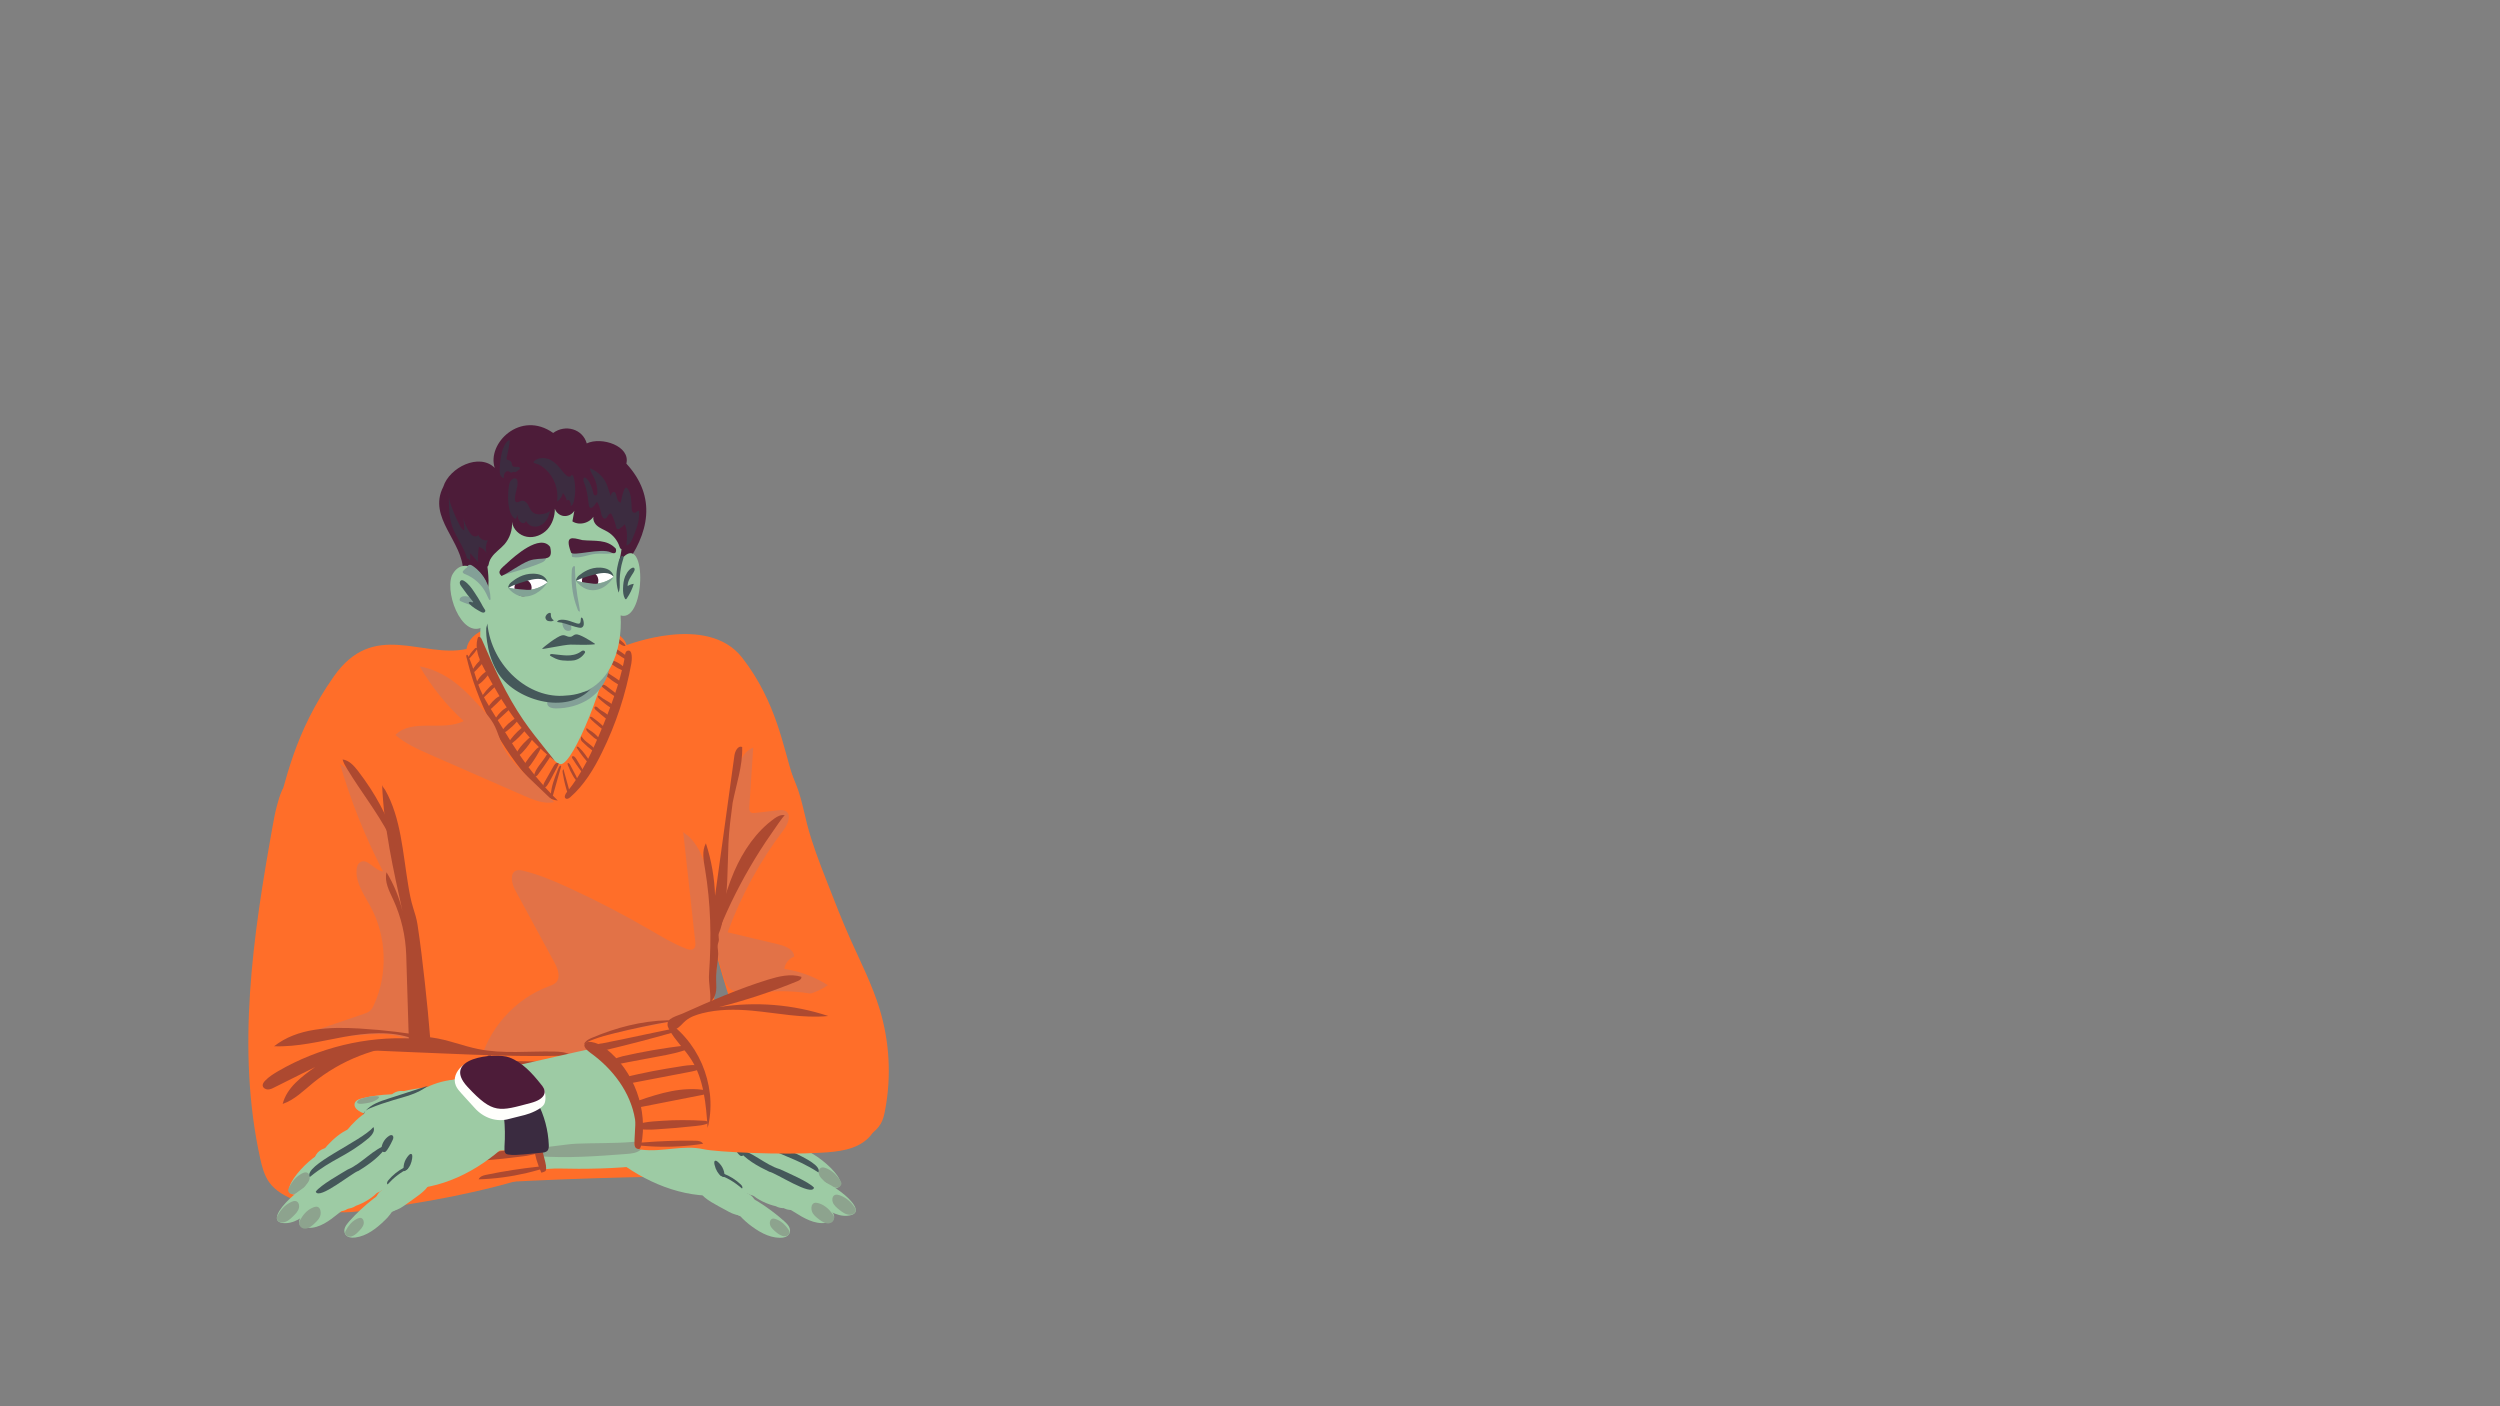 <ns0:svg xmlns:ns0="http://www.w3.org/2000/svg" version="1.1" id="Layer_4" x="0px" y="0px" viewBox="0 0 2562 1441" style="enable-background:new 0 0 2562 1441;" xml:space="preserve" width="2562.0" height="1441.0">
<ns0:rect x="0" y="0" width="2562" height="1441" fill="#808080" stroke="none"/>
<ns0:style type="text/css">
	.st0{fill:#FF6E29;}
	.st1{fill:#E27247;}
	.st2{fill:#9DCBA4;}
	.st3{fill:#8DA38E;}
	.st4{fill:#45585A;}
	.st5{fill:#AD4930;}
	.st6{fill:#3A2B40;}
	.st7{fill:#FFFFFC;}
	.st8{fill:#4D1C39;}
	.st9{fill:#83A097;}
	.st10{fill:#3C2C40;}
	.st11{fill:#FFFEFF;}
	.st12{fill:#4E1C38;}
	.st13{fill:#82A295;}
</ns0:style>
<ns0:g>
	<ns0:path class="st0" d="M705.4,807.8c-1.3,20.6,1.5,41.2,4.9,61.5c11.8,71.1,30.8,141.1,56.5,208.5c10.4,27.1,22.5,54.8,44.3,73.9   s56,27.1,80.3,11.2c4.5-2.9,8.5-6.7,11.2-11.3c2.5-4.3,3.6-9.3,4.5-14.2c6.5-34.3,4.5-70.1-5.7-103.5   c-7.5-24.5-19.2-47.5-29.7-70.9c-8.9-19.9-16.8-40.3-24.7-60.6c-7.4-19-14.8-38-19.9-57.8c-3-11.6-5.2-23.5-9.1-34.8   c-2.6-7.6-6-15-9.3-22.3c-5.7-12.5-11.4-25.1-17.1-37.6c-4.2-9.2-8.5-18.6-15.1-26.3c-5.7-6.7-14-12.6-22.9-13.9   c-3.8-0.5-6,1.7-8.4,4.3c-3.2,3.6-6.3,7.3-9.2,11.2c-11.5,15.4-20.1,32.9-25.3,51.4C707.9,786.6,706.1,797.1,705.4,807.8z" />
	<ns0:path class="st0" d="M744.9,1177.7c-11.3,25.5-43.1,28.6-67.8,28.2c-86.4,1.2-175.5,5.8-261.8,11.1   c-41.9-75.6,16.7-275.6-33.1-322.1c-25.9-25.9-72.1-32.2-101.4-52.9c12.5-42.8,20.4-90.5,61.3-148.8c40.9-58.3,90.3-18.4,136-28.1   c6-39.5,110.1-26.3,140.1-22c9.5,3.2,20.9,8.2,24,18c-0.4,0.5,82.6-32.9,118.3,12.8c35.7,45.7,42.5,94.2,51.9,121.7   c18.7,54.6-59.2,53.4-66,68.9c-23.9,50.2-6.4,53-10.5,108.5C729.7,1043.9,724.4,1109.6,744.9,1177.7z" />
	<ns0:path class="st1" d="M700.1,852.4c4.1,37.6,8.3,75.1,12.4,112.7c0.3,2.5,0.4,5.4-1.5,7c-2.1,1.9-5.3,1.1-7.9,0.1   c-13.1-5-25.2-12.4-37.4-19.5c-27.2-15.8-55.2-30.3-83.8-43.4c-14.9-6.8-30-13.2-45.9-17c-2.1-0.5-4.4-1-6.5-0.3   c-7.4,2.2-5.3,13.3-1.6,20.1c13.4,24.7,26.8,49.4,40.2,74.1c3.6,6.6,6.9,15.6,1.5,20.8c-1.9,1.9-4.5,2.7-7,3.7   c-35.3,12.9-63.2,44.6-71.5,81.3c-2,8.7-2.7,18.4,1.9,26c8,13.1,26.6,13.1,41.2,17.7c8.2,2.6,15.8,7.1,22,13.1   c3.4,3.2,6.5,7,10.9,8.8c5.3,2.1,11.2,0.8,16.8-0.3c27.5-5.4,56.2-4.6,83.4,2.5c5.2,1.4,10.5,3,15.8,2.9c10.5-0.1,20.2-6.5,26.3-15   c6.2-8.5,9.3-18.8,11.5-29c4.1-19.2,5.2-39,6.2-58.7c1-18.2,2-36.5,2.9-54.7c0.7-13.2,1.4-26.3,2-39.5c0.5-11.2,2.4-23.6,0.1-34.7   c-0.7-3.3-2-6.5-2.9-9.7c-1.4-4.7-1.9-9.5-2.5-14.3c-1.3-10-3.4-20.1-7.3-29.5c-2.1-5-4.7-9.8-8-14.2c-1.6-2.1-3.3-4.1-5.2-5.9   C705.4,856.6,700.2,853.3,700.1,852.4z" />
	<ns0:path class="st2" d="M497.9,603.4c0,0-9.4,44.2-4.2,62.6c5.1,18.3,67.6,117.7,81.1,117.1s47.8-89.6,48.9-117.7   c1.2-28.1,1.2-53.4,0-52.5C622.5,613.8,497.9,603.4,497.9,603.4z" />
	<ns0:g id="&#1088;&#1091;&#1082;&#1072;_18_">
		<ns0:g>
			<ns0:path class="st2" d="M731.6,1225.4c-39.5,0.6-77.8-17.8-107.5-43c-21.6-21.4,1.2-41.5,22.4-54.3c22.2-11.9,45.9-12.1,68.4-2.6     c18,7.7,58.2,18,62.6,23.4c2.5,3.2-4.1,24.1-6.5,27.4C769.8,1197.6,754.5,1224.1,731.6,1225.4z" />
			<ns0:path class="st2" d="M718.5,1222.4c-1.3-3.7-0.5-7.8,1.5-11.1c1.7-2.9,4.2-5.3,7.3-6.6c7.4-3,15.7,1.1,22.2,5.8     c4.8,3.5,9.3,7.5,13.5,11.7c2.2,2.3,4.4,4.7,5.7,7.7c1.3,2.9,1.8,6.4,0.5,9.3c-1.9,4.4-7.2,6.5-12,6.1s-9.1-2.7-13.3-5.1     C735.8,1235.7,720.6,1228.5,718.5,1222.4z" />
			<ns0:path class="st2" d="M682.9,1137.6c2.4-16.4,37.1-14.6,51.7-12.6c16.8,6.5,3,21.4-9.3,25.1     C709.4,1154.9,680.1,1156.6,682.9,1137.6z" />
			<ns0:path class="st2" d="M751.4,1227.6c0.6-1.4,1.2-3,2.4-4c1.3-1.1,3.4-1.7,5.1-1.9c4.3-0.5,9.1,1.6,12.1,4.7c2.7,2.9,4.1,7,3.4,11     c-0.7,3.9-3.5,7.4-7.3,8.7c-1.4,0.4-2.8,0.6-4.2,0.6c-2.1,0.1-4.2-0.2-6.1-1c-4-1.7-6.5-5.9-6.8-10.1     C749.7,1232.8,750.3,1230.1,751.4,1227.6z" />
			<ns0:path class="st2" d="M760.4,1248.2c-1.9-1.9-3.7-4-5.1-6.3c-1-1.6-2.2-3.4-2.3-5.3c-0.1-1.9,1-3.8,1.9-5.3c1.3-2,3.3-3.7,5.7-4.4     c5.3-1.6,10.9,1.2,15.6,4.1c9.7,6,18.9,12.8,27.4,20.4c1.8,1.7,3.7,3.4,4.9,5.6c1.2,2.2,1.6,4.9,0.5,7.1c-1.7,3.5-6.1,4.5-10,4.4     c-11.7-0.2-22.4-6.8-31.6-14C765,1252.5,762.6,1250.5,760.4,1248.2z" />
			<ns0:path class="st2" d="M741.9,1146.5c-2.2-0.4-4.4-1-6.3-1.9c-1.3-0.6-3-1.3-3.8-2.6c-0.8-1.2-0.8-3.2-0.6-4.7     c0.2-2.1,1.1-4.2,2.6-5.9c3.4-3.8,8.7-4.6,13.4-4.9c9.7-0.7,19.4-0.4,28.8,0.7c2,0.2,4.1,0.5,5.9,1.5c1.8,0.9,3.1,2.6,3.2,4.7     c0.1,3.2-2.9,6.2-5.8,8c-9,5.7-19.7,6.3-29.5,5.9C747,1147.2,744.4,1147,741.9,1146.5z" />
			<ns0:path class="st3" d="M789.2,1255.3c-0.5-1.8-0.4-4.2,1-5.6c1.8-1.7,4.4-0.6,6.3,0.2c4.7,1.9,8.6,5.8,11.5,10.1     c0.4,0.6,0.8,1.3,1,2c0.3,1.4-0.3,2.8-1.3,3.7s-2.3,1.2-3.6,1.2c-3.3,0-6.3-2.1-8.9-4.3C792.9,1260.6,790.1,1258.4,789.2,1255.3z     " />
			<ns0:path class="st3" d="M764.1,1131.6c-2-0.7-4.2-1.8-4.8-2.8c-0.8-1.3,1.4-1.7,2.9-1.9c3.9-0.6,9.1-0.2,14.5,0.9     c0.8,0.1,1.5,0.3,2.3,0.6c1.4,0.5,2.5,1.4,2.8,2.1c0.4,0.7,0.1,1.3-0.4,1.7c-1.4,1-4.7,1-7.9,0.9     C770.7,1132.8,767.4,1132.7,764.1,1131.6z" />
			<ns0:path class="st2" d="M796.4,1191.5c10.9-6.1,33.3,8.5,43.4,18.9c9.2,14.7-10.9,20.7-21.5,13.7     C801.2,1218.7,778.9,1201.2,796.4,1191.5z" />
			<ns0:path class="st2" d="M768.2,1206.3c0.6-1.4,1.2-3,2.4-4c1.3-1.1,3.4-1.7,5.1-1.9c4.3-0.5,9.1,1.6,12.1,4.7c2.7,2.9,4.1,7,3.4,11     c-0.7,3.9-3.5,7.4-7.3,8.7c-1.4,0.4-2.8,0.6-4.2,0.6c-2.1,0.1-4.2-0.2-6.1-1c-4-1.7-6.5-5.9-6.8-10.1     C766.5,1211.6,767.1,1208.8,768.2,1206.3z" />
			<ns0:path class="st2" d="M784,1157.6c11.2-5.2,32.7,11.3,42,22.6c8.3,15.4-12.1,19.8-22.3,11.8C787.2,1185.1,766,1165.8,784,1157.6z" />
			<ns0:path class="st2" d="M832.1,1190.5c-3,13.2-24.8,9.7-24.2-3.9C806.6,1166,835.9,1172.9,832.1,1190.5z" />
			<ns0:path class="st2" d="M751.2,1139.5c-2.2,13.5-24.1,11.9-24.5-1.8C724.2,1117.3,754,1121.7,751.2,1139.5z" />
			<ns0:path class="st2" d="M757.7,1140c11.2-5.2,32.7,11.3,42,22.6c8.3,15.4-12.1,19.8-22.3,11.8C760.9,1167.6,739.7,1148.3,757.7,1140     z" />
			<ns0:path class="st2" d="M819.4,1178.1c12.2-3.1,62.2,40.1,33,40c-11.7,0-22.3-9.1-31.1-17C812.8,1194.3,803.3,1183.1,819.4,1178.1z" />
			<ns0:path class="st3" d="M839.2,1203.1c-0.5-2-0.2-4.7,1.6-6c2.2-1.6,5.3-0.2,7.5,0.8c5.5,2.6,9.8,7.1,13,12.1c0.4,0.7,0.9,1.5,1,2.3     c0.2,1.5-0.6,3-1.8,3.8c-1.2,0.8-2.8,1.1-4.4,1c-4-0.3-7.3-3-10.3-5.6C843.2,1209.3,840.1,1206.6,839.2,1203.1z" />
			<ns0:path class="st2" d="M754.5,1170.6c10.9-6.1,47.8,14.1,57.9,24.6c9.2,14.7-10.9,20.7-21.5,13.7     C773.9,1203.4,737.1,1180.4,754.5,1170.6z" />
			<ns0:path class="st2" d="M846.4,1220.1c-2.2,13.5-24.1,11.9-24.5-1.8C819.4,1197.9,849.1,1202.3,846.4,1220.1z" />
			<ns0:path class="st2" d="M771.1,1205.7c10.5-7.1,33.8,5.3,44.5,14.8c10.2,13.7-9.5,21.7-20.6,15.6     C777.8,1232.3,754.3,1217.1,771.1,1205.7z" />
			<ns0:path class="st2" d="M792.4,1193.4c0.6-1.4,1.2-3,2.4-4c1.3-1.1,3.4-1.7,5.1-1.9c4.3-0.5,9.1,1.6,12.1,4.7c2.7,2.9,4.1,7,3.4,11     c-0.7,3.9-3.5,7.4-7.3,8.7c-1.4,0.4-2.8,0.6-4.2,0.6c-2.1,0.1-4.2-0.2-6.1-1c-4-1.7-6.5-5.9-6.8-10.1     C790.7,1198.6,791.3,1195.9,792.4,1193.4z" />
			<ns0:path class="st2" d="M823,1229.5c-1.3,13.6-23.3,14.1-24.5,0.5C794.6,1209.9,824.5,1211.5,823,1229.5z" />
			<ns0:path class="st2" d="M833,1208.9c12-4.1,64.5,34.6,35.4,37c-11.7,1-22.8-7.1-32.1-14.3C827.4,1225.6,817.2,1215.2,833,1208.9z" />
			<ns0:path class="st2" d="M742.9,1193.1c10.5-7.1,33.8,5.3,44.5,14.8c10.2,13.7-9.5,21.7-20.6,15.6     C749.5,1219.7,726.1,1204.5,742.9,1193.1z" />
			<ns0:path class="st2" d="M808.8,1219.6c11.7-5.2,66.7,28.4,37.8,33.5c-11.6,2-23.3-5-33-11.2C804.4,1236.8,793.5,1227.4,808.8,1219.6     z" />
			<ns0:path class="st3" d="M832,1241.2c-0.7-2.2-0.8-5.3,0.8-7.2c1.9-2.3,5-1.3,7.1-0.6c5.4,1.8,10,6,13.6,11.1c0.5,0.7,1,1.5,1.2,2.4     c0.4,1.6-0.2,3.5-1.2,4.8c-1.1,1.2-2.5,1.8-4,2c-3.7,0.4-7.2-1.8-10.3-4.2C836.5,1247.4,833.2,1245,832,1241.2z" />
			<ns0:path class="st3" d="M853.3,1231.7c-0.6-2.1-0.5-4.8,1.2-6.4c2.1-1.9,5.3-0.7,7.5,0.2c5.6,2.2,10.3,6.5,13.7,11.5     c0.5,0.7,1,1.5,1.2,2.3c0.3,1.5-0.4,3.2-1.6,4.2c-1.2,1-2.8,1.4-4.3,1.4c-4,0-7.5-2.4-10.6-4.9     C857.7,1237.8,854.4,1235.3,853.3,1231.7z" />
			<ns0:path class="st4" d="M754.5,1213.3c-3.7-2.7-7.6-5-11.7-6.9c-1.2-0.5-4.9-1.4-5.3-2.7c-0.7-2.2,3.1-1.3,4-1     c6.5,2.5,12.6,6.3,17.7,11.2c1.2,1.1,2.3,3,1.2,4.1C760.5,1217.9,755,1213.6,754.5,1213.3z" />
			<ns0:path class="st4" d="M834.2,1217.1c-5.3-6-28.1-15.7-34.9-18.9c-15.1-4.3-29.2-18.8-43.6-20.7c8.3,10.7,20.5,17.5,32.7,23.3     C794.6,1201.7,832.3,1226.7,834.2,1217.1z" />
			<ns0:path class="st4" d="M838.7,1201.5c5.9-12.5-56.8-30.6-70.4-43.6c-1.5,4,2.1,7.9,5.6,10.4     C799.3,1185.2,813.5,1185.3,838.7,1201.5z" />
			<ns0:path class="st4" d="M735,1200.6c-1.2-2-2.1-4.2-2.6-6.5c-0.3-1.1-0.9-3.5,0.2-4.4c1.4-1.1,4.1,2,4.9,2.8     c2.2,2.3,3.7,5.2,4.5,8.3c0.4,1.8,0.6,3.7,0.5,5.5C739.1,1206.1,736.5,1203.2,735,1200.6z" />
			<ns0:path class="st4" d="M750.7,1174.3c-0.4-1-1-1.8-1.3-2.8s-0.3-2.2,0.5-2.8c1-0.9,2.6-0.5,3.8,0.2c4,2.1,7.2,5.9,8.5,10.2     c0.3,1.1,0.6,2.3,0.3,3.4s-1.2,2.1-2.4,2.2c-1.3,0.1-2.4-1-3.3-2c-3.2-3.8-6-7.9-8.2-12.3" />
			<ns0:path class="st4" d="M774.7,1140.9c-6.9-6.3-15.9-8.2-24.5-10c-14-2.9-28-5.8-42-8.7c11.1,6.8,24,8.3,36.4,10.5     c8.3,1.5,16.5,3.4,24.6,5.6c3.2,0.9,6.8,2.2,8,5.8" />
		</ns0:g>
		<ns0:path class="st2" d="M545.1,1103.7c-20.3-2.3-43-3.9-59.1,8.7c-7.7,6-12.9,14.7-17.1,23.5c-4.8,10.1-8.6,21-8.5,32.2    c0.1,11.2,4.6,22.8,13.6,29.4c15.7,11.4,76.7-0.6,99,0c23.9,0.7,60.9,0.2,84.6-3.2c14.5-2.1,24.6-9.5,35.3-19.7    c11.5-11,17.2-26.5,11.2-41.8c-1.8-4.6-4.5-8.8-9.1-11c-5.7-2.7-12.5-2.9-18.7-3.6c-20.7-2.3-41.3-4.6-62-6.9    c-20.6-2.3-41.1-4.6-61.7-6.9C550.2,1104.2,547.6,1103.9,545.1,1103.7z" />
	</ns0:g>
	<ns0:path class="st0" d="M279.4,846.6c-20.2,112.5-37.3,228.7-12.8,340.4c1.9,8.5,4.1,17.1,9,24.2c6.6,9.5,17.4,15.2,28.3,19.3   c17.6,6.5,36.7,9.6,55.2,6.6s36.3-12.6,47.3-27.8c5.7-7.9,9.5-17,12.4-26.2c8.4-26.6,10.1-54.8,10.8-82.7   c1.5-69.3-3.4-138.7-14.6-207c-4.1-24.6-9.2-49.8-22.7-70.8s-37.3-37.1-62.1-34.8c-11.1,1-21.6,5.7-30.5,12.2   c-3.6,2.5-8.9,5.9-10.7,10c-2.3,5.1-3.9,10.8-5.3,16.1C281.9,832.9,280.6,839.8,279.4,846.6z" />
	<ns0:path class="st0" d="M427.8,1066.3c18,0,36.2,1.4,53.4,6.9c6,1.9,11.9,4.3,18.1,5.5c6.5,1.2,13.2,1.1,19.9,1   c18.6-0.3,37.3,0.1,55.9,1.2c6,0.3,13.3,1.6,15.4,7.3c-33.1,22-47.2,68.7-31.8,105.4c0.5,1.2,1,2.5,0.9,3.8   c-0.3,2.9-3.5,4.4-6.3,5.4c-58.4,19.2-119.2,30-180.2,37.9c-16.9,2.2-35.3,3.8-49.6-5.4c-14.3-9.3-20.5-27.1-22.9-44   c-2.4-16.6-2-33.7,1-50.2c1.3-7.2,3.2-14.3,5.1-21.3c1.1-4.2,2.2-8.5,4.3-12.3c4.9-9.2,15.5-15.4,24.2-20.3   c13-7.3,27.2-12.3,41.8-15.5c14.8-3.3,30-4.8,45.2-5.1C424,1066.3,425.9,1066.3,427.8,1066.3z" />
	<ns0:path class="st5" d="M381,1076.5c14,0.6,28,1.2,42,1.8c9.7,0.4,19.4,0.8,29.1,1.2c44.5,1.9,89.1,3.7,133.7,2.1   c-5.4-3.5-12.1-3.9-18.5-4c-25.7-0.5-51.8,2.6-77-2.5c-16-3.2-31.2-9.6-47.4-11.8c-5.8-0.8-11.7-1.3-17.4,0.1   c-6.1,1.4-12.1,3.3-18.1,4.9c-4.5,1.2-9,2.5-13.5,3.8c-2.2,0.7-4.3,1.4-6.5,2.1C385.7,1074.8,382.8,1076.5,381,1076.5z" />
	<ns0:path class="st1" d="M753.9,799.4c1.9-13.1,5.6-28.6,18-33.2c-1.3,20.2-2.7,40.5-4,60.7c-0.1,2-0.1,4.4,1.5,5.6   c1.2,0.9,2.8,0.7,4.3,0.6c7.9-0.9,15.8-1.8,23.6-2.7c2.6-0.3,5.4-0.6,7.7,0.7c6.6,3.6,2.5,13.6-2,19.5   c-24.2,31.8-43.5,67.3-57.3,104.8c17.5,4.2,35,8.4,52.5,12.5c7,1.7,15.7,5.3,15.6,12.5c-5.3,1.9-9.3,6.9-10,12.5   c15.8,2.4,31.1,8.1,44.6,16.7c-25,17.6-58.7,13.1-88.8,7.9c-4.1-0.7-8.4-1.5-11.5-4.2c-2.8-2.5-4.2-6.2-5.5-9.8   c-8.3-23.9-14.8-50.3-8.8-75.5c1.4-5.9,3-11.2,3.9-17.2c1-7.1,2-14.2,3.1-21.3c2-14.1,4.1-28.3,6.1-42.4   C749.4,831.2,751.7,815.3,753.9,799.4z" />
	<ns0:path class="st5" d="M489.1,667.5c1.3,6.7,4.4,12.9,7.6,18.9c18.5,35,40.4,69.3,71.9,93.3c-3-3.8-6.1-7.5-9.1-11.3   c-8-10-16-20-23.2-30.5c-8.6-12.6-16.1-25.9-22.9-39.5c-6.8-13.6-12.9-27.5-18.9-41.4c-0.6-1.5-1.3-3.4-2.8-4.2   c-1.8-0.9-2.1,1-2.5,2.4C488.2,659.2,488.3,663.5,489.1,667.5z" />
	<ns0:path class="st5" d="M616.9,746.2c-9.6,23.2-20.1,46.4-36.1,65.7c-1.6,2-3.1,5.3-0.9,6.5c1.5,0.8,3.2-0.3,4.5-1.4   c14.2-12.4,24.2-28.9,32.5-45.9c14.2-28.8,24.4-59.6,30.1-91.2c0.5-2.6,1.8-14.9-4-13c-2.6,0.9-2.4,4.7-2.8,7   c-0.6,3.5-1.4,6.9-2.2,10.3c-3.2,13.7-7.6,27-12.5,40.2C622.8,731.7,619.9,739,616.9,746.2z" />
	<ns0:path class="st5" d="M550.1,807.1c5.9,6.3,12.9,12.6,21.5,13.3c-15-14.8-28.6-31.2-40.4-48.7c-4.8-7.1-9.2-14.3-13.7-21.6   c-4.4-7.1-8.7-14.2-13.1-21.2c-4.6-7.4-9.1-14.8-12.5-22.8c-2.6-6.2-4.5-12.7-6.5-19.2c-1-3.2-2.1-6.5-3.4-9.6   c-0.6-1.6-1.3-3.1-2-4.7c-0.4-0.8-1.4-2.6-2.1-0.9c-0.4,0.9,0.6,3.2,0.8,4.2c0.4,1.5,0.8,3,1.1,4.5c0.8,3.1,1.6,6.1,2.5,9.1   c1.8,6.1,3.8,12.1,6,18c4.4,11.8,9.5,23.3,15.3,34.5c5.8,11.1,12.4,21.9,19.6,32.2s15.1,20.2,23.7,29.5   C548,804.9,549.1,806,550.1,807.1z" />
	<ns0:path class="st5" d="M582.1,813.9c0.2,0.5,0.6,1.1,1.1,0.8c0.8-2.7,0-5.5-0.7-8.1c-0.9-3.1-1.7-6.2-2.6-9.4   c-0.4-1.5-0.9-3.1-1.3-4.6c-0.2-0.8-0.4-1.6-0.6-2.3c-0.1-0.3-0.2-1.6-0.6-1.8c-0.6-0.2-0.9,1.6-0.9,1.9c0,1.5,0.4,3,0.7,4.5   c0.5,3,1.1,6,1.9,9C579.9,807.3,580.9,810.6,582.1,813.9z" />
	<ns0:path class="st5" d="M589.5,798.6c0.4,0.6,1,1.2,1.8,1.2c0.6-1.5-0.2-3-0.9-4.4c-2.1-3.9-4.2-7.8-6.2-11.8   c-0.3-0.5-1.9-2.6-2.5-1.3c-0.4,0.8,0.7,2.8,1,3.5c1.1,2.9,2.4,5.7,4,8.4C587.5,795.7,588.4,797.2,589.5,798.6z" />
	<ns0:path class="st5" d="M598.5,794.1c0.6-2-0.5-4-1.6-5.8c-2.1-3.5-4.1-6.9-6.2-10.4c-0.8-1.2-2.3-3.6-4.1-2.8   c-1.3,0.5,0.1,2.4,0.6,3.1c2.2,3.5,4.5,7,7,10.3c0.7,1,1.4,1.9,2.1,2.8C596.5,791.7,598.5,793.8,598.5,794.1z" />
	<ns0:path class="st5" d="M605.3,784.2c0.7-1,0-2.5-0.6-3.5c-3.3-5.2-6.7-10.4-11.2-14.6c-0.5-0.5-1.4-1.2-2.1-0.9s-0.4,0.9-0.1,1.4   c0.9,1.5,1.9,3,2.9,4.4c2.1,3,4.4,6,6.8,8.7C602.4,781.2,603.8,782.7,605.3,784.2z" />
	<ns0:path class="st5" d="M611,771.9c0.2-0.6,0-1.2-0.2-1.8c-2.3-5.8-9.1-8.2-13-13c-0.8-0.9-1.4-1.9-2.3-2.7c0.1,0.1-0.2,2.1-0.2,2.5   c0,0.5-0.1,1,0.1,1.4c0.5,1.3,2,2.5,3,3.4c2.5,2.5,5.1,4.8,7.9,6.8C607.7,769.8,609.4,770.9,611,771.9z" />
	<ns0:path class="st5" d="M614.1,759.7c0.8,0.5,1.7,1,2.6,1c0.3-0.6-0.2-1.3-0.7-1.8c-2.8-3.3-5.7-6.6-9.2-9c-1.6-1.1-3.3-2-4.8-3.2   c-0.4-0.4-0.8-0.7-1.1-0.1c-0.2,0.5-0.1,1.2,0.1,1.7c0.7,1.5,2.5,2.9,3.6,4c1.3,1.3,2.8,2.6,4.2,3.8   C610.6,757.3,612.3,758.5,614.1,759.7z" />
	<ns0:path class="st5" d="M622.7,751.3c0.4-1.1-0.3-2.4-1.1-3.3c-4-5-9.2-8.9-14.3-12.7c-0.8-0.6-1.8-1.1-2.6-0.5   c-1.3,1.1,4.9,6.1,5.6,6.7c2.5,2.2,5.1,4.4,7.8,6.4C619.6,749.1,621.1,750.2,622.7,751.3z" />
	<ns0:path class="st5" d="M620.7,736.2c2.3,1.9,4.7,3.9,7.6,4.5c0.6-1.3-0.3-2.7-1.2-3.8c-2.2-2.7-4.9-5-7.8-6.9   c-1.8-1.2-3.8-2.1-5.4-3.6c-1-0.9-2-2.2-3.4-2.3c-1.2,0-1.6,0.9-1.2,1.9c0.6,1.3,2,2.2,3,3.1c1.3,1.2,2.6,2.3,3.9,3.4   C617.7,733.7,619.2,734.9,620.7,736.2z" />
	<ns0:path class="st5" d="M629.3,727.4c0.4,0.2,0.9,0.5,1.3,0.2c0.6-0.3,0.4-1.2,0.1-1.7c-1.6-2.9-4.3-5-7.2-6.7   c-2.1-1.3-4.2-2.4-6.2-3.8c-0.6-0.4-4.5-4-4.6-1.7c-0.1,1.7,2.7,3.5,3.7,4.5c1.9,1.6,3.8,3.2,5.9,4.7   C624.5,724.5,626.9,726,629.3,727.4z" />
	<ns0:path class="st5" d="M633.9,716c0.3,0.2,0.8,0.4,1.1,0.1c0.4-0.3,0.2-0.9-0.1-1.2c-2.1-3.2-5.2-5.6-8.3-7.9   c-1.7-1.2-3.3-2.5-4.9-3.7c-1.2-0.9-3.3-2.3-4.8-1.1c-1.4,1,1.1,2.5,1.8,3.1c3.1,2.5,6.3,5,9.6,7.2   C630.1,713.7,632,714.9,633.9,716z" />
	<ns0:path class="st5" d="M637.4,703.6c0.3,0.1,0.6,0.3,0.9,0.1c0.3-0.1,0.5-0.5,0.5-0.9c0.1-1.8-1.3-3.2-2.7-4.2   c-3.4-2.7-7.1-5-10.8-7.4c-1-0.7-2.1-1.3-3.1-2c-0.7-0.5-1.6-1-2.5-0.5c-0.5,0.3-0.6,0.8-0.4,1.3c0.5,1.5,2.1,2.7,3.2,3.6   c2.8,2.5,5.9,4.8,9.2,6.7C633.6,701.7,635.5,702.7,637.4,703.6z" />
	<ns0:path class="st5" d="M637.2,686.7c1.4,0.6,2.8,1.1,4.3,0.9c0.5-1.1-0.4-2.3-1.2-3.1c-4.7-4.7-10.8-7.9-17.3-9c0.1,0-0.1,1.7,0,1.9   c0.2,0.4,0.5,0.5,0.8,0.7c1,0.6,2,1.6,2.9,2.4c2.1,1.6,4.3,3,6.5,4.3C634.5,685.4,635.8,686.1,637.2,686.7z" />
	<ns0:path class="st5" d="M639.8,674.9c1,0.6,2.6,1,3.1,0c0.3-0.6-0.1-1.4-0.5-2c-1.2-1.5-2.8-2.6-4.3-3.6c-2.9-1.9-5.8-3.9-8.6-5.8   c-1.2-0.8-3.2-2.4-4.8-1.8c-1.2,0.4,0,1.9,0.4,2.4c2.3,2.9,5.8,5,8.8,7C635.8,672.4,637.7,673.7,639.8,674.9z" />
	<ns0:path class="st5" d="M635.7,660.1c1.6,1.1,3.4,2.2,5.3,1.9c-0.5-2-2.2-3.4-3.7-4.7c-1.6-1.4-3.2-2.7-4.9-4c-1.5-1.3-3.2-2.6-5.1-3   c-0.6-0.1-3.1-0.7-3.3,0.4c-0.1,0.9,1.3,2,1.9,2.4c1.1,1,2.4,1.9,3.6,2.8C631.5,657.2,633.6,658.6,635.7,660.1z" />
	<ns0:path class="st5" d="M479.3,675c0.9,0.3,1.9-0.4,2.6-1.1c1.4-1.5,2.8-3,4.1-4.6c0.6-0.8,1.2-1.6,1.8-2.5c0.3-0.5,1.4-1.6,1.2-2.2   c-0.1-0.5-0.8-0.7-1.3-0.6c-0.8,0.1-1.3,0.8-1.8,1.4c-1.3,1.4-2.6,2.8-3.7,4.3C482,670,479,674.9,479.3,675z" />
	<ns0:path class="st5" d="M494.4,675.3c-4.7,2.6-7.8,7.4-10.7,11.9c-0.3,0.5-0.7,1.3-0.3,1.8c0.2,0.3,0.6,0.4,0.9,0.4   c1.2,0,2.1-1,2.9-1.8c2.1-2.2,4.1-4.4,6.2-6.6c1.5-1.7,3.1-3.4,3.9-5.5c0.1-0.3,0.2-0.6,0.1-0.9c-0.2-0.6-1.1-0.6-1.8-0.4   c-2.1,0.6-4,1.7-5.4,3.3" />
	<ns0:path class="st5" d="M499.6,687.4c-5.1,2.8-9.3,7.4-11.6,12.7c-0.1,0.3-0.3,0.6-0.2,0.9c0.1,0.6,0.7,0.9,1.3,0.9s1.1-0.3,1.5-0.6   c4.9-3.2,8.4-8,11.9-12.6c0.4-0.6,0.9-1.2,0.9-2c-2.9,0-5.6,1.7-8,3.3" />
	<ns0:path class="st5" d="M494.7,712.3c-0.5,0.6-0.9,1.6-0.3,2.2c0.6,0.6,1.7,0,2.3-0.6c2.7-2.6,5.3-5.1,8-7.7c1.3-1.3,2.7-2.6,4-3.8   c0.9-0.9,2.1-1.8,2-3.2c-0.2-3-7.9,3.8-8.7,4.5C499.3,706.3,496.9,709.2,494.7,712.3z" />
	<ns0:path class="st5" d="M499.8,727.4c1.5,0.5,3-0.6,4.1-1.6c3.1-2.8,6-5.6,8.9-8.6c1.4-1.4,2.9-2.8,4.2-4.3c0.2-0.3,1-1,0.6-1.4   c-0.7-0.8-4,1-4.6,1.3c-2.3,1.1-4.5,2.5-6.3,4.3C503.9,719.7,500.2,723.3,499.8,727.4z" />
	<ns0:path class="st5" d="M506,739.3c1.7,0.6,3.4-0.6,4.7-1.8c3.1-2.7,6-5.5,9-8.3c0.7-0.7,5.9-4.9,4.6-6.2c-0.9-0.9-4,1.2-4.7,1.7   c-2.4,1.4-4.6,3-6.5,5c-1.4,1.4-2.8,2.9-3.9,4.6C508.7,734.6,505.9,739.3,506,739.3z" />
	<ns0:path class="st5" d="M520,748.7c3.4-2.7,6.8-5.7,9.6-9.1c0.4-0.5,3.6-4.6,1.1-4.3c-2.2,0.2-4.5,2.1-6.1,3.3c-2.6,1.9-4.9,4-7.1,6.5   c-0.8,0.9-1.5,1.8-2.2,2.6c-0.5,0.7-1.5,1.6-1.5,2.6c0,1.8,4.4-0.3,5.2-0.8C519.2,749.3,519.6,749,520,748.7z" />
	<ns0:path class="st5" d="M520.3,762.1c-0.2,0.3-0.4,0.8-0.2,1c0.1,0.2,0.4,0.2,0.6,0.2c1.5,0.1,2.9-0.8,4.1-1.7   c5.4-4.1,10-9.2,14.5-14.3c0.4-0.5,0.9-1,0.9-1.7c0-1-1.1-1.6-2.1-1.6c-1.4,0.1-2.7,1.2-3.7,2.1c-1.3,1.1-2.6,2.2-3.8,3.4   c-2.5,2.4-4.8,5-6.9,7.7C522.5,758.9,521.3,760.5,520.3,762.1z" />
	<ns0:path class="st5" d="M527.3,775.1c3.3,0.5,6.2-1.9,8.4-4.4c2.4-2.5,4.6-5.3,6.6-8.1c1-1.5,2-3,2.9-4.5c0.5-0.9,2.3-3.4,0.1-3.1   c-2.5,0.3-3.5,1.7-5.2,3.3c-2.4,2.3-4.7,4.5-6.8,7.2C531,768.5,529,771.7,527.3,775.1z" />
	<ns0:path class="st5" d="M539.5,780.2c-1.3,1.8-2.5,3.8-2.7,6c0,0.3,0,0.5,0.1,0.8c0.3,0.7,1.2,0.8,2,0.6c2.4-0.5,4-2.6,5.4-4.5   c3.8-5.3,7.2-10.8,10.1-16.6c1.2-2.4-1.4-1.3-2.6-0.6c-2.3,1.4-4,3.8-5.8,5.8C543.7,774.4,541.5,777.2,539.5,780.2z" />
	<ns0:path class="st5" d="M554.4,781.9c-2.6,3.4-5.2,6.9-6.6,10.9c-0.3,0.7-0.5,1.6,0,2.2c0.5,0.6,1.4,0.6,2,0.3c0.7-0.3,1.1-1,1.6-1.6   c3.9-5.3,7.6-10.7,11.2-16.1c0.6-1,1.5-2.3,1.1-3.5c-0.3-0.9-1.6-1.5-2.5-1.2c-0.8,0.2-1.3,1.1-1.7,1.8c-0.6,1.1-1.3,2.1-2,3   C556.5,779.2,555.5,780.5,554.4,781.9z" />
	<ns0:path class="st1" d="M348.2,781.9c11,38.4,25.9,75.6,44.3,111.1c-8.9-0.7-16.1-14.3-23.5-9.3c-2.6,1.7-3.5,5.1-3.6,8.2   c-0.8,13.7,8.2,25.6,14.6,37.7c16.3,30.5,17.6,68.6,3.3,100c-1,2.3-2.2,4.6-4.1,6.3c-1.9,1.6-4.2,2.4-6.6,3.2   c-17.9,6.1-35.9,12.2-53.8,18.4c30.9,12.5,68.1-6,98.6,7.5c1.9,0.8,3.8,1.8,5.8,1.4c3.8-0.7,5.2-5.2,5.7-9   c5.8-46-18.7-91.1-16.7-137.4c0.5-11.6,2.5-23.5,0-35c-1.9-8.7-5.3-17.3-8.1-25.7c-6.6-19.7-17.1-38.1-30.6-53.8   c-3.8-4.4-7.7-8.5-11.9-12.4c-2.2-2-4.4-4-6.6-5.9C353.5,786.1,348.6,783.4,348.2,781.9z" />
	<ns0:path class="st5" d="M558.3,801c-1,1.9-2.1,4-1.4,6c1.5,0.6,2.9-0.8,3.8-2c1.7-2.4,3-5,4.4-7.6c1.8-3.4,3.5-6.8,5.3-10.1   c0.8-1.6,1.9-3.3,2.1-5.1c-2.9-1.2-4.1,1.2-5.4,3.3c-1.9,3.3-3.8,6.6-5.6,9.9C560.5,797.3,559.4,799.2,558.3,801z" />
	<ns0:path class="st3" d="M649.4,1165.9c-27.9,2-55.7,4.1-83.6,6.1c-3.9,0.3-8,0.6-11.2,2.8c-3.2,2.2-5.2,6.8-3,10.1   c30.1,2.2,60.2,0,90.3-2.3c5.4-0.4,11.4-0.9,15.4-5c3-3.1,5.7-8.7,0.3-10.8C655,1165.8,652.1,1165.7,649.4,1165.9z" />
	<ns0:path class="st5" d="M571.3,789.8c-3.1,7.9-6.3,16-6.8,24.5c0,0.7,0.1,1.7,0.8,1.8c0.8,0.1,1.2-0.8,1.5-1.5   c1.5-5.1,2.9-10.2,4.3-15.3c0.7-2.6,1.5-5.1,2.2-7.7c0.4-1.3,0.7-2.5,1.1-3.8c0.2-0.6,1-2.6,0.4-3.1   C573.4,783.6,571.6,789.1,571.3,789.8z" />
	<ns0:path class="st5" d="M391.6,804.5c1.8,43.7,11.4,86.7,20.9,129.3c-3.4-14-8.9-27.6-16.4-39.9c-2.4,9.6,2.8,19.2,6.9,28.1   c8.2,17.8,12.7,37.3,13.3,56.9c0.9,29.4,1.8,58.8,2.7,88.1c7.4,0.4,14.7,0.3,22.1-0.4c-1.6-19.9-3.5-39.8-5.7-59.6   c-2.2-19.8-4.5-39.6-7.5-59.3c-0.9-6-2.7-11.7-4.5-17.4c-2.4-7.6-3.8-15.5-5.1-23.4c-2.8-16.8-4.6-33.7-7.8-50.4   c-3.1-16.3-7.6-32.5-15.8-47C394.1,808.5,391.6,805.7,391.6,804.5z" />
	<ns0:path class="st5" d="M483,1193.9c-3-24.4-5.9-50,3.3-72.8c4.6-11.5,12.1-21.7,16.1-33.5c0.5-1.4,2.2-6.3-0.2-6.7   c-2-0.3-4.2,3-5.2,4.2c-3.4,4.1-6.4,8.4-9,13c-5.4,9.2-9.2,19.3-11.6,29.7c-2.3,10.4-3.1,21.1-2.3,31.7c0.8,10.6,3.3,21.1,7.5,31   C481.9,1191.5,482.9,1192.9,483,1193.9z" />
	<ns0:path class="st5" d="M570.1,1093.8c-25.3,29-31.5,73.2-15.3,108c4-1.3,4.9-1.2,4.9-4.7c-0.1-6.9-5.2-19.5-5.4-26.4   c-0.9-28.1,12.6-55.3,32-75.8c2-2.1,7.5-8.5,2.8-10.8c-3.4-1.7-9.2,1.4-11.9,3.2C574.5,1089.2,572.2,1091.4,570.1,1093.8z" />
	<ns0:path class="st5" d="M368.1,1054c-30.3-1.8-63.4-0.6-87.2,18.2c23.9,0.9,47.5-5.2,71.1-9.5c23.6-4.3,48.5-6.5,71,1.6   c-47.9-2.5-96.4,9.3-137.9,33.4c-4.8,2.8-9.6,5.8-13.4,9.8c-1.3,1.4-2.6,3-2.5,4.9c0.2,2.4,2.7,4,5.1,4.1c2.4,0.1,4.7-1,6.8-2.1   c14-7,27.9-13.9,41.9-20.9c-14,9.9-29.1,21.1-33.3,37.8c11.9-4.1,21.1-13.3,30.8-21.3c28.7-23.5,64.9-37.7,101.9-39.8   c3.3-0.2,11.7-0.4,11.8-5.3c0.1-4.9-8.3-4.8-11.4-5.2c-11.5-1.7-23.1-3.1-34.8-4.2C381.3,1054.9,374.7,1054.4,368.1,1054z" />
	<ns0:path class="st5" d="M501,1087c-1.6,0-3.8,0.6-3.6,2.1c0.1,1.3,1.8,1.7,3,1.8c22.7,1.9,45.5,3.4,68.3,4.5   c3.6,0.2,12.6,0.2,13.5-4.9c0.6-3.5-7.9-2.5-9.8-2.5c-15.1,0.1-30.2-0.4-45.3-0.6C518.4,1087.2,509.7,1087.1,501,1087z" />
	<ns0:path class="st5" d="M488.8,1106.3c-2.2,0.2-5.2,1.2-4.9,3.4c11.4,2.6,23.2,2.5,34.9,2.5c10.4,0,20.9-0.1,31.3-0.1   c5.1,0,10.3,0.1,15.4-0.2c1.1-0.1,6.6,0.1,5.5-2.1c-0.8-1.7-4.9-2.6-6.5-3.1c-3.4-1-6.7-1.4-10.2-1.6c-10.3-0.3-20.7-0.4-31-0.3   C511.8,1104.9,500.3,1105.4,488.8,1106.3z" />
	<ns0:path class="st5" d="M495.7,1126.4c-5.8,0.3-11.7,0.7-17,2.9c-1.2,0.5-2.6,1.8-1.9,2.9c4.6,1.4,9.6,1.4,14.4,1.4   c21.1,0,42.2,0,63.3-0.1c2.3,0,4.9-0.2,6.5-1.9c1-1.1,1-3,0.2-4.1c-1.1-1.5-3.2-1-4.8-1.1c-4.9-0.2-9.7-0.4-14.6-0.5   c-9.9-0.2-19.7-0.3-29.6,0C506.7,1126,501.2,1126.2,495.7,1126.4z" />
	<ns0:path class="st5" d="M476.2,1155.9c-0.8,2.2,2.5,3.4,4.8,3.4c22.2,0.1,44.3,0.1,66.5,0.2c2.1,0,4.4,0,6-1.4c1.3-1.1,1.9-4.1,0-4.9   c-0.7-0.3-1.7-0.1-2.5-0.1c-1.4-0.1-2.7-0.3-4-0.5c-5.8-0.8-11.6-1.6-17.4-2.1c-11.5-1.1-23.2-1.4-34.7,0.3   C488.5,1151.7,482.1,1153.4,476.2,1155.9z" />
	<ns0:path class="st5" d="M484.2,1185.9c-1.3,0.3-2.9,1.5-2.3,2.7c0.3,0.6,1,0.7,1.6,0.8c3.6,0.5,7.3,0.3,11,0   c13.6-1.1,27.2-2.5,40.8-4.3c3.2-0.4,6.3-0.8,9.4-1.6c2.5-0.6,6.8-1.2,8.4-3.5c2.6-3.8-5.2-4.1-7-4.1c-6.2-0.1-12.6,1-18.8,1.7   c-6.9,0.9-13.7,1.9-20.5,3.2C499.2,1182.3,491.6,1184,484.2,1185.9z" />
	<ns0:g id="&#1088;&#1091;&#1082;&#1072;_17_">
		<ns0:g>
			<ns0:path class="st2" d="M382,1173.6c-2.8-3-11.7-23-9.5-26.5c3.7-5.9,42.6-20.6,59.6-30.2c21.4-11.9,44.9-14.3,68.3-5     c22.5,10.4,47.4,27.8,28.2,51.5c-26.8,28.3-62.8,50.8-102.1,54.6C403.7,1219.3,385.6,1194.6,382,1173.6z" />
			<ns0:path class="st2" d="M416.1,1234.2c-3.9,2.8-7.9,5.6-12.6,6.5s-10.2-0.6-12.6-4.7c-1.6-2.8-1.6-6.2-0.6-9.3c1-3,2.9-5.7,4.9-8.2     c3.7-4.7,7.7-9.1,12.1-13.2c5.9-5.4,13.7-10.5,21.4-8.3c3.2,0.9,6,3.1,8,5.7c2.3,3.1,3.5,7.1,2.7,10.9     C437.9,1219.9,423.5,1228.7,416.1,1234.2z" />
			<ns0:path class="st2" d="M424.5,1142.5c-12.6-2.4-28-15.6-12-24c14.3-3.7,48.5-9.2,52.8,6.8C470.2,1144,440.8,1145.6,424.5,1142.5z" />
			<ns0:path class="st2" d="M409.5,1230.1c0.1,4.3-1.9,8.7-5.6,10.8c-1.8,1-3.9,1.5-6,1.6c-1.4,0.1-2.9,0.1-4.3-0.2     c-3.9-0.8-7.1-4-8.2-7.8c-1.1-3.8-0.2-8.1,2.2-11.3c2.6-3.5,7.1-6,11.5-6c1.7,0,3.9,0.4,5.3,1.3c1.3,0.9,2.1,2.4,2.8,3.7     C408.5,1224.7,409.4,1227.4,409.5,1230.1z" />
			<ns0:path class="st2" d="M394.1,1250.8c-8.4,8.2-18.2,15.8-29.9,17.4c-3.8,0.5-8.3,0-10.4-3.3c-1.3-2.1-1.2-4.8-0.2-7.1     c1-2.3,2.6-4.2,4.2-6.1c7.6-8.5,16-16.3,25-23.3c4.4-3.4,9.6-6.8,15-5.8c2.4,0.5,4.6,1.8,6.1,3.7c1.1,1.4,2.4,3.2,2.5,5.1     c0.1,1.9-0.9,3.9-1.7,5.5c-1.1,2.5-2.7,4.7-4.4,6.9C398.5,1246.4,396.4,1248.7,394.1,1250.8z" />
			<ns0:path class="st2" d="M400,1142.4c-9.8,1.5-20.4,2-30-2.6c-3.1-1.5-6.4-4.1-6.7-7.3c-0.2-2.1,1-3.9,2.7-5s3.7-1.6,5.7-2.1     c9.2-2.2,18.8-3.5,28.5-3.9c4.7-0.2,10.1,0,13.9,3.4c1.7,1.5,2.8,3.5,3.2,5.6c0.3,1.5,0.6,3.4-0.1,4.7c-0.7,1.4-2.2,2.2-3.5,3     c-1.9,1.2-4,2-6.1,2.6C405.2,1141.5,402.6,1142,400,1142.4z" />
			<ns0:path class="st3" d="M367.5,1262c-2.4,2.5-5.1,4.9-8.4,5.3c-1.3,0.1-2.6-0.1-3.7-0.8c-1.1-0.8-1.9-2.1-1.7-3.5     c0.1-0.8,0.4-1.5,0.8-2.1c2.4-4.7,5.9-8.9,10.3-11.3c1.8-1,4.4-2.3,6.3-0.9c1.6,1.2,1.9,3.6,1.6,5.5     C372.1,1257.3,369.6,1259.8,367.5,1262z" />
			<ns0:path class="st3" d="M374.7,1130.7c-3.1,0.5-6.4,0.9-8,0c-0.6-0.3-0.9-0.9-0.6-1.7c0.3-0.7,1.3-1.7,2.6-2.4     c0.7-0.4,1.5-0.6,2.2-0.8c5.2-1.6,10.4-2.7,14.3-2.5c1.6,0.1,3.8,0.2,3.1,1.6c-0.5,1.1-2.6,2.5-4.5,3.3     C380.7,1129.8,377.5,1130.3,374.7,1130.7z" />
			<ns0:path class="st2" d="M340.4,1226.2c-9.8,8.2-30.4,4.4-22.9-11.2c8.9-11.5,29.5-28.5,41-23.6     C376.9,1199.3,356.6,1219,340.4,1226.2z" />
			<ns0:path class="st2" d="M390.5,1210.9c0.1,4.3-1.9,8.7-5.6,10.8c-1.8,1-3.9,1.5-6,1.6c-1.4,0.1-2.9,0.1-4.3-0.2     c-3.9-0.8-7.1-4-8.2-7.8c-1.1-3.8-0.2-8.1,2.2-11.3c2.6-3.5,7.1-6,11.5-6c1.7,0,3.9,0.4,5.3,1.3c1.3,0.9,2.1,2.4,2.8,3.7     C389.5,1205.5,390.4,1208.1,390.5,1210.9z" />
			<ns0:path class="st2" d="M351.2,1192.8c-9.2,9.1-30,7-23.4-9.2c8.1-12.3,27.5-31,39.3-27.1C385.8,1162.6,366.9,1184.1,351.2,1192.8z" />
			<ns0:path class="st2" d="M346.5,1187.8c2,13.5-19.2,19.4-23.7,6.6C317.1,1177.4,345.5,1167.2,346.5,1187.8z" />
			<ns0:path class="st2" d="M421.7,1130.4c1.2,13.6-20.4,17.6-24.1,4.5C392.9,1117.4,421.9,1109.8,421.7,1130.4z" />
			<ns0:path class="st2" d="M375.4,1172.4c-9.2,9.1-30,7-23.4-9.2c8.1-12.3,27.5-31,39.3-27.1C410,1142.3,391.1,1163.8,375.4,1172.4z" />
			<ns0:path class="st2" d="M334.8,1203.7c-7.9,8.9-17.4,19-29,20.4c-29,3.3,15.9-45.1,28.3-43.4     C350.6,1183.9,342.4,1196.1,334.8,1203.7z" />
			<ns0:path class="st3" d="M311.5,1216.9c-2.6,2.9-5.7,5.9-9.6,6.7c-1.5,0.3-3.1,0.2-4.4-0.5c-1.3-0.7-2.3-2.1-2.2-3.6     c0.1-0.8,0.4-1.6,0.8-2.4c2.6-5.3,6.4-10.3,11.6-13.5c2.1-1.3,5-3,7.4-1.7c1.9,1.1,2.5,3.7,2.2,5.8     C316.7,1211.4,313.9,1214.4,311.5,1216.9z" />
			<ns0:path class="st2" d="M365.8,1208.1c-9.8,8.2-30.4,4.4-22.9-11.2c8.9-11.5,43.3-35.7,54.8-30.9     C416.2,1173.9,382.1,1200.9,365.8,1208.1z" />
			<ns0:path class="st2" d="M336,1220.9c1.2,13.6-20.4,17.6-24.1,4.5C307.2,1208.1,336.3,1200.4,336,1220.9z" />
			<ns0:path class="st2" d="M364.7,1235.7c-10.4,7.3-30.8,1.5-22.2-13.2c9.6-10.6,31.4-25.5,42.6-19.6     C403.1,1212.3,381.4,1230,364.7,1235.7z" />
			<ns0:path class="st2" d="M365,1200.7c0.1,4.3-1.9,8.7-5.6,10.8c-1.8,1-3.9,1.5-6,1.6c-1.4,0.1-2.9,0.1-4.3-0.2     c-3.9-0.8-7.1-4-8.2-7.8c-1.1-3.8-0.2-8.1,2.2-11.3c2.6-3.5,7.1-6,11.5-6c1.7,0,3.9,0.4,5.3,1.3c1.3,0.9,2.1,2.4,2.8,3.7     C364,1195.3,364.9,1198,365,1200.7z" />
			<ns0:path class="st2" d="M360.6,1230c0.3,13.6-21.6,15.6-24.4,2.2C332.7,1214.5,362.3,1209.6,360.6,1230z" />
			<ns0:path class="st2" d="M323.3,1235.7c-8.4,8.2-18.6,17.4-30.3,17.8c-29.2,0.8,18.7-43.4,31.1-40.7     C340.3,1217.4,331.4,1228.8,323.3,1235.7z" />
			<ns0:path class="st2" d="M391.3,1220c-10.4,7.3-30.8,1.5-22.2-13.2c9.6-10.6,31.4-25.5,42.6-19.6     C429.8,1196.6,408.1,1214.4,391.3,1220z" />
			<ns0:path class="st2" d="M346.9,1243.5c-9,7.3-19.8,15.6-31.5,14.8c-29.3-1.9,21.6-41.4,33.8-37.5     C365.2,1226.9,355.5,1237.4,346.9,1243.5z" />
			<ns0:path class="st3" d="M322.3,1253.8c-2.8,2.7-6,5.4-9.8,5.3c-1.5,0-3-0.5-4.2-1.6c-1.2-1.1-2-2.9-1.8-4.6c0.1-0.9,0.5-1.7,1-2.5     c3-5.4,7.1-10.2,12.3-12.5c2.1-1,5.1-2.2,7.1-0.2c1.7,1.7,2,4.7,1.6,7C327.8,1248.7,324.8,1251.4,322.3,1253.8z" />
			<ns0:path class="st3" d="M300.1,1246.7c-2.8,2.8-6.1,5.6-10,6c-1.5,0.2-3.1-0.1-4.4-0.9c-1.3-0.9-2.2-2.4-2-4     c0.1-0.9,0.5-1.7,0.9-2.4c2.9-5.3,7-10.1,12.4-12.9c2.1-1.1,5.2-2.7,7.5-1c1.9,1.3,2.3,4,1.9,6.2     C305.6,1241.4,302.6,1244.3,300.1,1246.7z" />
			<ns0:path class="st4" d="M397.2,1213.8c-1.2-1-0.3-3,0.7-4.2c4.5-5.4,10.1-9.9,16.3-13.1c0.9-0.5,4.5-1.8,4.1,0.5     c-0.2,1.3-3.9,2.6-5,3.3c-3.9,2.4-7.5,5.1-10.9,8.2C402,1208.9,397.1,1213.8,397.2,1213.8z" />
			<ns0:path class="st4" d="M367.4,1199.9c11.5-7.1,22.9-15.2,29.9-26.7c-14.1,3.4-26.5,19.4-41.1,25.4c-6.4,3.9-28,16-32.6,22.6     C326.7,1230.4,361.3,1201.4,367.4,1199.9z" />
			<ns0:path class="st4" d="M378.3,1165.9c3.1-2.8,6.3-7.2,4.4-10.9c-12.1,14.5-72.4,39.3-65.2,51.2     C340.7,1187.2,354.9,1185.6,378.3,1165.9z" />
			<ns0:path class="st4" d="M413.8,1200.3c-0.3-1.8-0.4-3.7-0.1-5.5c0.4-3.2,1.6-6.2,3.5-8.8c0.7-0.9,3-4.3,4.5-3.3     c1.2,0.7,0.8,3.2,0.7,4.3c-0.3,2.3-0.9,4.6-1.9,6.8C419.2,1196.5,417,1199.6,413.8,1200.3z" />
			<ns0:path class="st4" d="M403.6,1165.3c-1.8,4.6-4,9-6.8,13.1c-0.8,1.1-1.7,2.3-3,2.3c-1.2,0-2.2-0.9-2.6-2s-0.3-2.3-0.1-3.4     c0.9-4.5,3.6-8.6,7.4-11.1c1.1-0.8,2.7-1.4,3.7-0.6c0.8,0.6,1,1.8,0.8,2.8s-0.7,1.9-1,2.9" />
			<ns0:path class="st4" d="M372.2,1142.3c0.9-3.7,4.2-5.4,7.3-6.7c7.8-3.2,15.8-5.9,23.9-8.3c12.1-3.6,24.8-6.4,35-14.5     c-13.6,4.4-27.2,8.8-40.8,13.2c-8.4,2.7-17.1,5.6-23.2,12.6" />
		</ns0:g>
		<ns0:path class="st2" d="M598.5,1076.4c20-4.5,42.3-8.7,59.7,2.1c8.3,5.2,14.4,13.2,19.6,21.5c5.9,9.5,10.9,20,12,31.1    s-2,23.2-10.3,30.8c-14.4,13.1-76.3,7.8-98.4,11c-23.7,3.3-60.5,7-84.4,6.1c-14.6-0.5-25.5-6.7-37.2-15.7    c-12.6-9.7-20.1-24.5-15.7-40.3c1.3-4.8,3.5-9.2,7.8-12c5.3-3.3,12.1-4.2,18.1-5.6c20.3-4.6,40.5-9.2,60.8-13.7    c20.2-4.5,40.4-9.1,60.6-13.7C593.5,1077.5,596,1077,598.5,1076.4z" />
	</ns0:g>
	<ns0:path class="st5" d="M498,1204c-2.9,0.6-6.2,1.6-7.5,4.6c16.5-0.5,33-2.7,49.2-6.5c4.1-1,8.1-2,12.2-3.2c1-0.3,3.8-0.8,3.3-2.6   c-0.5-1.7-3.3-0.7-4.4-0.6c-8.4,0.9-16.8,2-25.2,3.3C516.4,1200.4,507.2,1202.1,498,1204z" />
	<ns0:g>
		<ns0:path class="st0" d="M760.8,1019.5c14.9-2.6,30.1-4,45.3-3.6c14.9,0.4,29.8,2.5,43.9,7.3c9.5,3.2,21.1,7.3,27.6,15.4    c2.8,3.4,4.7,7.4,6.5,11.3c3.2,6.6,6.4,13.2,9,20c6.1,15.7,9.7,32.3,10.5,49.1c0.8,17-1.8,35.7-14.1,47.6    c-12.3,11.8-30.7,13.7-47.7,14.7c-40,2.5-107.7-0.6-120.9-3.6c-20.9-4.7-42,3.2-63.2,0.5c-2.9-0.4-6.4-1.2-7.2-4.1    c-0.4-1.2-0.1-2.6,0.2-3.9c8.2-38.9-14.4-82.1-51.1-97.5c1-5.9,7.9-8.6,13.8-10c18.1-4.6,36.3-8.5,54.7-11.8    c6.5-1.2,13.1-2.3,19.3-4.7c5.9-2.3,11.2-5.8,16.7-8.8c15.8-8.6,33.4-13.4,51.1-16.8C757.1,1020.1,758.9,1019.8,760.8,1019.5z" />
		<ns0:path class="st5" d="M725.2,1156.3c-1.7-24.5-3.7-50.2-17-70.8c-6.7-10.4-16-19-22.1-29.9c-0.7-1.3-3.4-5.8-1-6.7    c1.9-0.7,4.7,2.1,5.9,3.2c4.1,3.4,7.9,7.1,11.3,11.1c7,8,12.7,17.2,17,27c4.2,9.8,7,20.2,8.2,30.7c1.2,10.6,0.7,21.4-1.5,31.8    C725.8,1153.7,725.1,1155.2,725.2,1156.3z" />
		<ns0:path class="st5" d="M620.7,1074.5c29.2,22.8,43.7,62.8,36.4,99.1c-0.3,1.4-1,4-2.5,3.9s-3.7-0.8-4.1-3.4    c-1-6.2,1.3-20.7,0.3-26.9c-4.5-27.8-22.9-51.9-45.8-68.3c-2.4-1.7-9-6.9-4.8-10.1c3-2.3,9.3-0.4,12.3,0.9    C615.5,1070.8,618.2,1072.5,620.7,1074.5z" />
		<ns0:path class="st5" d="M687.3,1054.7c1.5-0.3,3.8-0.2,3.9,1.4c0.1,1.3-1.4,2-2.6,2.3c-22,6.2-44,12-66.2,17.3    c-3.5,0.8-12.3,2.5-14.1-2.2c-1.3-3.3,7.3-4,9.1-4.3c14.8-2.8,29.6-6.1,44.4-9.2C670.3,1058.2,678.8,1056.5,687.3,1054.7z" />
		<ns0:path class="st5" d="M702.9,1071.3c2.2-0.3,5.3,0.2,5.4,2.4c-10.7,4.7-22.3,6.9-33.8,9c-10.2,1.9-20.5,3.9-30.8,5.8    c-5,1-10.1,2.1-15.2,2.7c-1.2,0.1-6.4,1.3-5.8-1c0.5-1.8,4.3-3.5,5.8-4.3c3.1-1.6,6.3-2.7,9.7-3.5c10.1-2.3,20.2-4.3,30.4-6.1    C680,1074.3,691.4,1072.7,702.9,1071.3z" />
		<ns0:path class="st5" d="M700,1092.4c5.7-0.8,11.6-1.5,17.2-0.3c1.3,0.3,2.9,1.2,2.4,2.5c-4.3,2.2-9.1,3.2-13.9,4.1    c-20.7,4-41.5,8-62.2,11.9c-2.3,0.4-4.9,0.8-6.8-0.6c-1.2-0.9-1.6-2.7-1-4c0.8-1.6,2.9-1.6,4.5-2c4.7-1.2,9.5-2.2,14.2-3.3    c9.6-2.1,19.3-4,29-5.6C689,1094.1,694.5,1093.2,700,1092.4z" />
		<ns0:path class="st5" d="M724.7,1117.6c1.2,2-1.8,3.8-4,4.3c-21.8,4.3-43.5,8.5-65.2,12.8c-2.1,0.4-4.3,0.8-6.2-0.2    c-1.5-0.8-2.7-3.6-1-4.8c0.6-0.4,1.7-0.4,2.4-0.6c1.3-0.3,2.6-0.8,3.9-1.3c5.5-1.9,11.1-3.8,16.7-5.4c11.1-3.3,22.5-5.8,34.1-6.2    C711.9,1115.9,718.4,1116.3,724.7,1117.6z" />
		<ns0:path class="st5" d="M722.6,1148.6c1.3,0.1,3.2,0.9,2.7,2.2c-0.2,0.6-0.9,0.9-1.5,1.1c-3.5,1.2-7.1,1.6-10.8,2    c-13.6,1.5-27.2,2.7-40.8,3.5c-3.2,0.2-6.4,0.4-9.6,0.2c-2.5-0.1-6.9,0.1-8.9-1.8c-3.3-3.2,4.3-5,6.1-5.3    c6.1-1.2,12.6-1.5,18.8-1.9c6.9-0.5,13.8-0.7,20.7-0.7C707.1,1147.9,714.8,1148.1,722.6,1148.6z" />
		<ns0:path class="st5" d="M712.4,1169c3,0,6.4,0.4,8.2,3.1c-16.3,2.6-33,3.6-49.6,2.9c-4.2-0.2-8.4-0.4-12.5-0.8    c-1.1-0.1-3.9-0.1-3.7-2c0.2-1.8,3.1-1.3,4.2-1.4c8.5-0.7,16.9-1.2,25.4-1.5C693.7,1168.9,703,1168.8,712.4,1169z" />
		<ns0:path class="st5" d="M629.9,1058.8c18.6-4.6,37.4-8.6,56.3-11.9c0.2-0.9-1.1-1.4-2.1-1.3c-26.6,0.6-52.8,7.5-77.4,17.9    c-2.4,1-4.9,2.2-6.7,4.2c-0.2,0.2-1.6,1.9-1.2,2.2c0.3,0.2,1.7-1,2-1.2c2.5-1.7,5.5-2.8,8.3-3.8c3.2-1.2,6.4-2.2,9.7-3.2    C622.4,1060.7,626.2,1059.7,629.9,1058.8z" />
	</ns0:g>
	<ns0:path class="st5" d="M750.8,822.8c3.7-19.1,10.4-37.8,9.8-57.2c-4.2-2-7.4,4.2-8,8.8c-6.6,47.9-13.2,95.7-19.8,143.6   c-0.6-18.2-3.7-36.4-9.4-53.8c-4.3,7.9-2.4,17.5-0.9,26.3c5.9,35.5,6.7,70.2,4.2,106.1c-0.9,12.9,2,18,1.1,30.8   c8.5-9.1,5.8-14.8,6.1-27.3c0.1-6.8,2-15.6,2.1-22.4c0.1-5.2-1.5-7.3,0.3-12.3c1.2-3.3-0.8-6.2,0.6-9.4c2.2-5.2,3.3-10.9,4.4-16.5   c4.7-24.7,4.2-50,5.2-75.1C747.1,850.4,749,836.7,750.8,822.8z" />
	<ns0:path class="st5" d="M366.7,789.8c-4.1-5.2-9-10.7-15.6-11.5c0.8,3.3,2.6,6.3,4.4,9.3c13.9,23.1,30.9,44.3,43.4,68.3   c3.5,6.8,6.4,13.7,9.2,20.8c0-12-5.2-23.4-10-34.2c-5.2-12-11.4-23.5-18.5-34.5C375.5,801.7,371.2,795.7,366.7,789.8z" />
	<ns0:path class="st6" d="M517,1176.8c-0.1,2,0,4.4,1.6,5.6c0.7,0.5,1.6,0.7,2.5,0.8c4.9,0.8,9.9,0.3,14.8-0.1   c6.4-0.6,12.9-1.2,19.3-1.8c2.1-0.2,4.4-0.5,5.8-2c1.4-1.6,1.5-3.9,1.4-6c-0.6-15.1-4.6-30.1-11.6-43.5c-1-1.8-2.1-3.7-4.1-4.4   c-1.3-0.4-2.7-0.2-4,0c-5,0.9-9.9,2-14.7,3.4c-2.4,0.7-4.8,1.5-7.2,2.3c-1.8,0.6-4.4,1.1-5.7,2.7c-0.9,1.1-0.5,2.5-0.2,3.8   c0.5,2.3,1,4.7,1.4,7.1c0.8,5,1,10.1,1.1,15.1c0.1,5-0.1,10.1-0.4,15.2C517.1,1175.5,517,1176.2,517,1176.8z" />
	<ns0:path class="st5" d="M804.4,835.6c-3.7-1.2-7.7,1-10.8,3.2c-18.7,13.4-32,33.2-41.2,54.3c-5.6,13-9.8,26.6-13.4,40.3   c-0.9,3.4-1.8,6.9-2.6,10.3c-0.6,2.4-3,7.9-2.5,10.3c1,3.8,2.5,0.2,3.3-1.7c1.3-3.1,2.6-6.2,3.9-9.3c10.6-24.6,23.2-48.3,37.5-70.9   c4-6.3,8.2-12.6,12.5-18.7C792.5,851.7,803.2,835.1,804.4,835.6z" />
	<ns0:path class="st7" d="M467.2,1112.7c1.4,3.1,3.7,5.7,6,8.2c4.4,4.8,8.8,9.7,13.2,14.5c8.9,10.1,22.5,15.1,35.6,11.2   c5.3-1.3,10.6-2.7,15.9-4c5.6-1.4,16.7-5.9,19.7-10.9c2.4-4,1.4-12.7-0.6-16.9c-2-4.2-9.7-7.2-13.2-10.3   c-5.6-4.8-11.8-3.2-18.3-6.5c-6.6-3.3-13.6-5.9-20.8-7.4c-6.6-1.4-13.4-1.7-20.1-1.6c-4.3,0-8.1,0.8-11.4,3.8   C467.6,1097.7,464,1105.3,467.2,1112.7z" />
	<ns0:path class="st8" d="M479.2,1113.9c26.3,28.3,32.6,24.9,64.8,16.4c15-4,17.4-11.7,10.4-19.1c-8.7-11-19.2-22.7-32.6-27.6   C507.8,1078.4,451.3,1083.9,479.2,1113.9z" />
	<ns0:path class="st5" d="M770.4,1035.7c26.1,2.4,52.3,8.1,78.4,5.5c-35.9-11.9-74.6-15.1-112-9.1c27.5-7,54.4-15.9,80.7-26.7   c2-0.8,4.3-2.4,3.7-4.4c-11-3.4-23-0.5-34,2.9c-30.1,9.3-59,21.9-87.7,34.8c-4.3,2-17.7,5.1-15,11.7c1.5,3.7,5.2,5.7,8.7,3.9   c3.7-1.9,6.4-5.8,9.6-8.4c4.9-4,10.8-5.9,16.8-7.5C736.1,1034.2,753.5,1034.2,770.4,1035.7z" />
	<ns0:path class="st1" d="M430.1,682.9c12.1,20.9,27.4,39.9,45.1,56.1c-21.8,10.8-53-3.1-70,14.2c10.2,8.9,22.8,14.5,35.2,20   c32.1,14.1,64.3,28.2,96.5,42.3c9.9,4.3,20.5,8.8,31.1,6.5c-8.4-8.1-16.9-16.2-25.3-24.2c-8.4-8.1-16.9-16.4-23.5-26.1   c-5.8-8.5-7.6-17.7-11.8-26.8c-4.2-9.2-12.7-17.6-19.4-25c-7.4-8.2-15.5-16-24.5-22.5C453.5,690.4,442.2,685.1,430.1,682.9z" />
	<ns0:g>
		<ns0:path class="st9" d="M603.7,716.2c-10,6.7-22.1,9.8-34.1,9.8c-3.4,0-7.5-0.8-8.6-4c-1.1-3.3,2-6.4,5-8.2c8.4-5,18.2-6.7,27.4-10.1    c4.9-1.8,9.5-4.1,14-6.8c2.2-1.4,4.4-2.9,6.5-4.4s3.9-3.3,5.9-4.9c0.7-0.6,3.3-2.3,4-0.9c0.4,0.7-0.3,2.2-0.5,2.9    c-0.3,1.1-0.7,2.3-1.1,3.4c-1.6,4.4-4,8.6-6.9,12.4s-6.4,7.1-10.3,9.9C604.6,715.6,604.1,715.9,603.7,716.2z" />
		<ns0:path class="st4" d="M509.3,688c16.6,29.1,71.8,46.3,97.2,16.9c-16.8,19.5-78-41.3-78-41.3s-25.1-44.8-30.2-20    C498.2,643.6,497,666.3,509.3,688z" />
		<ns0:path class="st8" d="M474.6,586.2c0.4-31.3-36.8-55.4-20.3-87.4c6.2-19.8,37-35,52.7-19.3c-8.3-25.2,26.5-59.5,59.9-35.8    c12.2-9.1,30.2-4.3,34.4,10.7c15.1-7.2,45,2.6,40.6,20.7c31.5,34.3,23.4,71.9-2.7,106.4c-13.1,0.1-27.4,1.4-40.3,3.7    C565.6,589.3,489.5,635.7,474.6,586.2z" />
		<ns0:path class="st2" d="M500,604.4c-1.6-18.5-25.9-36.4-36.9-14.6c-7.9,20.6,13.8,71.6,36.3,49c4.3,44.1,42.9,78,80.6,74    c44.4-2.2,58.2-46.9,56-82.1c27,8.2,27.3-95.1-1.9-54.2c23.3-79.1-81.5-94.9-124.8-48.7C486.7,548.8,504.1,579.8,500,604.4z" />
		<ns0:path class="st9" d="M474.9,584.8c-0.3,0.3-0.6,0.7-0.7,1.1c-0.2,1.2,1.2,2,2.3,2.4c9.5,3.7,17.5,11.1,21.9,20.3    c0.9,1.9,1.7,3.8,2.7,5.6c0.2,0.4,0.6,0.8,1,0.7c0.5-0.1,0.6-0.8,0.6-1.3c-0.2-13.1-7.1-26-17.9-33.4c-1-0.7-2.1-1.4-3.3-1.4    c-1.9,0-2.1,1.3-2.9,2.6c-0.4,0.7-1.2,1-1.9,1.5C476.2,583.6,475.5,584.2,474.9,584.8z" />
		<ns0:path class="st9" d="M484.5,613.5c-2.3-1.5-5-2.4-7.8-2.5c-1.3,0-2.6,0.1-3.7,0.7c-1.1,0.6-2,1.7-2,3c0,0.3,0.1,0.7,0.3,0.9    c0.2,0.3,0.5,0.4,0.9,0.6c4.9,2.2,10,3.9,15.2,5.1c0.7-0.6,0.8-1.6,0.5-2.4s-0.9-1.5-1.5-2.2c-1.1-1.3-2.3-2.6-3.4-3.9" />
		<ns0:path class="st8" d="M503.8,571.1c3.5-5.1,9-8.6,13.1-13.2c5.5-6.3,8.4-14.8,7.8-23.1c1,7.7,7.7,14,15.3,15.3    c7.6,1.4,15.7-1.9,20.9-7.5c5.2-5.7,7.8-13.6,7.7-21.3c1.3,4,5.1,7.1,9.3,7.5c4.2,0.4,8.6-1.8,10.7-5.4c-0.7,3.6-1.3,7.3-2,10.9    c7.8,5.1,19.8,1.1,23-7.6c-3,3.2-1.4,8.7,1.9,11.7c3.2,3,7.6,4.4,11.4,6.7c5.6,3.4,9.9,8.8,11.9,14.9c0.3,0.8,0.5,1.6,1.1,2.2    c2,1.8,4.9-0.8,6-3.3c8.2-17.3,4.3-38.9-7.5-53.9s-30.6-23.6-49.6-25.3c-19-1.7-38.2,3-55.6,10.9c-12.1,5.5-23.7,12.7-32.3,22.9    c-8.6,10.1-14,23.5-12.6,36.7c0.7,6.4,2.9,12.5,5.7,18.2c0.9,1.9,6.5,14.4,9.8,12c1-0.7,1.1-3.2,1.5-4.3    C501.8,574.3,502.7,572.6,503.8,571.1z" />
		<ns0:path class="st4" d="M486.2,607c-2.9-4.4-6.1-8.9-10.6-11.7c-0.7-0.4-1.5-0.8-2.3-0.8c-1.4,0.1-2.3,1.7-2.1,3.1    c0.2,1.4,0.9,2.6,1.8,3.7c3.8,5.4,7.8,10.6,12,15.6c-0.5,0.7-1.6,0.3-2.4,0s-2-0.2-2.2,0.6c-0.1,0.5,0.3,0.9,0.6,1.3    c3.3,3.5,7.5,5.9,11.7,8.2c1.4,0.8,3.5,1.5,4.5-0.3c0.6-1.1-0.5-2.3-1.1-3.2c-1.1-1.6-2-3.4-2.9-5.1c-1-1.8-2.1-3.7-3.2-5.5    C488.8,611,487.5,609,486.2,607z" />
		<ns0:path class="st4" d="M640.7,590.5c-1.6,3.9-2.1,8.2-2.2,12.5c-0.1,3.6,0.2,7.3,1.9,10.4c0.2,0.3,0.5,0.7,0.8,0.7    c0.5,0.1,0.9-0.4,1.1-0.8c3.2-4.6,5.6-9.6,7.2-15c-2.2,0.3-4.4,1-6.3,2.3c-0.2-5.3,3.5-9.8,6.2-14.3c0.6-1.1,1.4-2.5,0.8-3.8    c-0.4-0.8-1.2-0.9-2-0.7c-2.2,0.7-4.1,2.9-5.4,4.8C642,587.9,641.3,589.2,640.7,590.5z" />
		<ns0:path class="st9" d="M592,624.7c0.4,1,1.1,2.2,2.2,2c0-2.4-0.5-4.7-0.9-7c-1.2-6-2.1-12.1-2.8-18.2c-0.7-6.1-1.1-12.2-1.3-18.3    c0-0.7,0.3-2.8-0.6-3.1c-0.7-0.2-1.5,0.8-1.8,1.3c-0.6,1-0.7,2.1-0.8,3.2c-0.1,1.4-0.2,2.9-0.2,4.3c-0.2,5.7,0.2,11.5,1.1,17.2    c0.9,5.7,2.4,11.2,4.4,16.6C591.5,623.5,591.8,624.1,592,624.7z" />
		<ns0:path class="st9" d="M580,646c1.2,0.6,2.6,0.7,3.8,0.3c0.4-0.1,0.8-0.3,1.1-0.6c0.9-0.8,0.7-2.2,0.5-3.4c-0.2-1-0.4-1.9-0.6-2.9    c0-0.1-0.1-0.3-0.1-0.4c-0.1-0.1-0.3-0.2-0.4-0.2c-1.4-0.5-2.8-1-4.2-1.5c-0.9-0.3-2.1-1-2.9-0.3c-1.7,1.3-0.5,4.8,0.3,6.3    C578,644.4,578.8,645.4,580,646z" />
		<ns0:path class="st4" d="M559.5,634.6c0.3,0.6,0.7,1.1,1.3,1.4c0.5,0.3,1.1,0.4,1.6,0.5c1.3,0.2,2.7,0.4,3.9-0.1    c0.5-0.2,0.9-0.4,1.3-0.8c-1.3-0.5-2.2-1.7-2.7-3.1c-0.3-0.8-0.4-1.6-0.4-2.4c0-0.5,0.1-1-0.1-1.5c-0.3-0.6-0.8-0.6-1.4-0.5    c-1.6,0.3-3.1,1.8-3.7,3.2C558.7,632.5,558.9,633.6,559.5,634.6z" />
		<ns0:path class="st4" d="M581.3,635.7c3.4,0.8,6.6,2.3,9.9,3.2c1.1,0.3,2.3,0.5,3.1-0.3c0.5-0.5,0.6-1.2,0.7-1.9c0.1-1,0.2-2,0.3-2.9    c0-0.4,0.2-0.8,0.5-0.9c0.2-0.1,0.5,0.1,0.7,0.2c1,0.8,1.2,2.2,1.5,3.5c0.2,1.2,0.4,2.4,0.2,3.6s-0.9,2.4-2,2.9    c-1,0.4-2.1,0.3-3.1,0.1c-4.7-0.9-9.3-2.7-13.9-4.1c-2.3-0.7-4.7-1.3-7.1-1.5c-0.6-0.1-1.5-0.1-0.9-0.9c0.4-0.6,1.3-1.1,2-1.3    C575.7,634.8,578.7,635.1,581.3,635.7z" />
		<ns0:path class="st4" d="M584.6,660.6c4.7-0.1,16.5,0.7,24.7-0.3c0.4,0,0.5-0.5,0.2-0.7c-4.9-3.4-16-10.1-19.2-9.5    c-3.4,0.6-3.2,2.5-6.3,2.5c-3.6,0-4.3-2.2-8.1-1.5c-4.8,0.9-19.6,12.4-20.3,13.8C555,665.9,577.1,660.8,584.6,660.6z" />
		<ns0:path class="st4" d="M571.9,675.9c3.1,1,6.4,1.1,9.7,1.2c2.3,0,4.6,0,6.9-0.4c4.4-0.9,8.3-3.7,10.7-7.4c0.2-0.3,0.4-0.6,0.4-1    c0.1-1-1.1-1.7-2.1-1.6c-1,0.1-1.9,0.8-2.7,1.4c-4.1,2.8-9.2,3.7-14.1,3.6c-4.9-0.1-9.8-1-14.7-1.4c-0.6-0.1-1.2-0.1-1.8,0.2    c-0.6,0.3-0.9,1.1-0.3,1.5c0.8,0.6,1.7,1,2.6,1.5C568.1,674.4,569.9,675.3,571.9,675.9z" />
		<ns0:path class="st4" d="M633.8,607.3c1.6-3.1,1.3-6.8,1.3-10.3c-0.1-4.7,0.3-9.5,1.1-14.2c0.4-2.4,0.9-4.7,1.6-7    c0.3-1.1,0.7-2.3,1-3.4c0.2-0.8,0.4-2.1-0.5-2.6c-1.3-0.8-2.7,1.6-3.1,2.5c-1,1.9-1.5,4.2-2,6.3c-1.1,4.4-1.6,9-1.5,13.6    c0,4.6,0.6,9.2,1.8,13.6C633.5,606.2,633.7,606.7,633.8,607.3z" />
		<ns0:path class="st10" d="M462,517.2c2.6,7.5,5.8,14.8,9.5,21.9c1,1.9,2.3,4,4.4,4.2c-0.1-4.2-0.4-8.5-1-12.6    c1.1,5.4,3.4,10.5,6.5,15.1c1,1.5,2.3,3,4,3.7c1.7,0.7,4,0.2,4.8-1.4c1.1,4,5.8,6.6,9.8,5.5c-2.2,4.1-2.6,9-1.3,13.4    c-1.6-3.2-4.5-5.6-7.9-6.6c-0.9,5.1-1.2,10.4-0.9,15.6c-2.7-3.1-5.3-6.1-8-9.1c0,2.9-0.1,5.8-0.1,8.7c-0.4-1.6-1.6-3.6-3.1-3.1    c-3.1-11.8-11.3-21.6-15.3-33.1c-1.5-4.2-2.3-8.7-2.8-13.1c-0.5-4.5-0.6-9-0.6-13.5c0-1.3,0-2.5,0.1-3.8c0-0.6,0-1.3,0-1.9    c0-0.4,0.1-1-0.2-1.3c-0.2,0.8,0,2,0.1,2.8c0.1,1,0.3,2,0.5,2.9C460.7,513.4,461.3,515.3,462,517.2z" />
		<ns0:path class="st10" d="M521.3,517.6c0.6,5.1,2,10.7,6.1,13.8c0.3,0.2,0.6,0.4,0.9,0.3c0.3-0.1,0.6-0.4,0.7-0.7    c0.7-1.3,1.2-2.7,1.5-4.1c-0.3,2.5,0.5,5.2,2.1,7.2c0.9,1.1,2.3,2,3.7,2c1.5,0,2.9-1.3,2.7-2.7c1.3,3.8,5.4,6.3,9.4,6.3    s7.9-2.1,10.5-5.2c2.6-3.1,4-7,4.7-11c-1.7,1.7-4.1,2.6-6.5,3.1c-4,0.9-8.8,0.8-11.7-2.1c-2-2-2.9-4.8-4.3-7.3    c-1.4-2.4-4.1-4.7-6.8-4c-1.9,0.5-3.9,2.3-5.5,1.2c-0.9-0.6-1.1-1.7-1.1-2.8c-0.1-3.9,1.2-7.6,2-11.3c0.4-1.9,0.8-3.8,0.7-5.7    c0-1.3-0.2-3.2-1.4-4c-2-1.4-4.7,0.7-5.8,2.3c-0.9,1.4-1.3,3.2-1.6,4.8c-0.4,2-0.6,4.1-0.7,6.1c-0.3,4.2-0.3,8.4,0.1,12.5    C521.2,516.7,521.2,517.1,521.3,517.6z" />
		<ns0:path class="st10" d="M558.7,480.6c9.3,8.2,14,21.2,12.2,33.4c3.1-2,5.3-5.2,6-8.8c2.1,2.5,3.5,5.5,4.2,8.7    c-0.5-0.8,0.5-1.8,1.4-1.6c0.9,0.2,1.5,1,1.8,1.8c0.6,1.4,0.8,2.9,0.6,4.4c1.7-0.4,2.5-2.3,3-4.1c2.1-8.2,2.1-17,0-25.2    c-0.3-1.2-1-2.6-2.3-2.5c0,1.1-1.2,1.9-2.3,1.8c-1.1,0-2.1-0.7-2.9-1.4c-2.6-2.1-4.5-4.9-6.6-7.4c-3.4-4.2-7.6-8-12.7-9.6    c-3.6-1.1-7.7-1-11.1,0.7c-0.9,0.5-4,2-3,3.3c0.6,0.7,1.6,0.9,2.4,1.1c1.1,0.3,2.1,0.6,3.1,1C554.8,477.5,556.8,479,558.7,480.6z" />
		<ns0:path class="st10" d="M603.4,517.6c0.2,1.2,0.6,2.7,1.8,2.9c0.8,0.2,1.7-0.4,2.3-0.9c1.3-1.1,2.4-2.5,3.2-4c0.2-0.4,0.6-0.9,1-0.9    c0.5,0,0.8,0.5,1,0.9c1.1,2.3,2,4.7,2.6,7.2c0.5,2.3,0.8,4.7,1.9,6.7c0.6,1,1.5,2,2.6,2c2.5,0,2.9-4,5.2-5.1    c0.3-0.2,0.7-0.3,1-0.1c0.5,0.2,0.7,0.6,0.9,1c2,4.1,3.5,8.4,4.5,12.8c0.2,0.7,0.3,1.4,0.9,1.8c0.9,0.7,2.2,0.2,3.2-0.5    c1.7-1.1,3.3-2.5,4.7-4.1c3.1,6.6,2.5,14.2,1.8,21.5c3.1-0.4,4.8-3.6,6-6.5c3.9-9.1,7.8-18.7,6.9-28.6c-1.4-0.9-2.6,1.4-4.2,1.8    c-1.1,0.3-2.2-0.4-2.7-1.4c-0.5-0.9-0.6-2.1-0.7-3.2c-0.4-6.9,0-14.5-4.1-20.1c-0.3-0.4-0.7-0.9-1.3-1c-1.1-0.2-1.9,1-2.3,2.1    c-1.6,4.3-2.7,8.7-3.4,13.2c-1.9-0.3-3.1-2.1-3.7-3.9s-0.8-3.7-1.5-5.5c-0.2-0.4-0.5-0.9-0.8-1.2c-1-0.7-2.4-0.2-3.1,0.7    c-0.7,0.9-1,2.1-1.1,3.3c-1.7-4-2.6-8.3-4.3-12.3c-3.2-7.5-9.6-13.5-17.3-16.3c0.6,3.4,2.6,6.3,4.2,9.3c2.4,4.8,3.7,10.1,3.6,15.5    c0,1.2-0.3,2.6-1.5,3c-0.8,0.2-1.7-0.3-2.1-0.9c-0.5-0.7-0.6-1.5-0.8-2.4c-0.8-3.5-2-6.8-3.7-10c-0.6-1.1-1.3-2.2-2.2-3.1    c-0.6-0.7-1.6-1.8-2.6-1.9c-1.8-0.2-1.6,2.8-1.3,3.8c1,2.5,1.9,4.9,2.6,7.5c0.7,2.6,1.2,5.3,1.6,7.9    C602.6,511.6,603,514.6,603.4,517.6z" />
		<ns0:path class="st10" d="M514.4,463.4c-1.5,5.9-2.3,12.1-2.3,18.2c0,1.7,0,3.4,0.6,5c0.6,1.6,1.9,3,3.6,3.3c0-1.7,0.1-3.5,0.9-5    s2.7-2.5,4.3-1.8c1,0.5,2,1.6,3.1,1.2c0.4-0.2,0.8-0.6,1.2-0.7c0.6-0.2,1.2,0.3,1.8,0.3c0.8,0.1,1.5-0.4,2.1-0.9    c0.8-0.6,1.6-1.2,2.4-1.8c0.3-0.3,0.7-0.5,0.8-0.9c0.2-0.7-0.5-1.4-1.1-1.6c-2.2-0.8-5.2,0.6-6.6-1.3c-0.6-0.8-0.5-1.8-0.8-2.8    c-0.4-1.5-1.7-2.7-3.2-3.1c-0.6-0.1-1.2-0.2-1.7-0.6c-0.6-0.6-0.4-1.6-0.2-2.4c1.2-4.9,2.2-9.8,2.9-14.8c0.1-0.6,0.6-2.3-0.1-2.5    c-0.6-0.2-1.5,0.4-1.9,0.8c-1.5,1.3-2.6,3.1-3.5,4.9C515.6,459,514.9,461.2,514.4,463.4z" />
		<ns0:path class="st11" d="M521.8,602.3c0,0,10.8-8.6,22.4-10c11.6-1.4,16.8,4.6,16.8,4.6s-6.6,6.1-17.8,7.5    C531.9,605.8,521.8,602.3,521.8,602.3z" />
		<ns0:circle class="st12" cx="536" cy="602.3" r="8.8" />
		<ns0:path class="st4" d="M520.7,602.3c0,0,0.1-3.1,3.2-5.6c4.4-3.5,11.8-8.9,22.5-8.8c13.9,0.2,14.7,9,14.7,9s-3.2-6.4-18.6-2.3    S520.7,602.3,520.7,602.3z" />
		<ns0:path class="st13" d="M520.7,602.3c0,0,7.1,10.9,20.2,8.8c13.1-2.1,20.2-14.3,20.2-14.3s-10.4,8.4-21.2,7.7    C529.1,603.8,520.7,602.3,520.7,602.3z" />
		<ns0:path class="st11" d="M591.2,595.1c0,0,10.7-8.2,21.8-9.2s15.8,5.2,15.8,5.2s-6.5,5.8-17.3,6.8C600.7,599,591.2,595.1,591.2,595.1    z" />
		
			<ns0:ellipse transform="matrix(6.689379e-02 -0.998 0.998 6.689379e-02 -29.566 1158.673)" class="st12" cx="604.7" cy="595.1" rx="8.8" ry="8.4" />
		<ns0:path class="st4" d="M590.2,595.2c0,0,0.2-3.1,3.2-5.5c4.3-3.4,11.6-8.5,21.8-8c13.3,0.7,13.6,9.5,13.6,9.5s-2.8-6.5-17.6-2.9    C596.4,591.8,590.2,595.2,590.2,595.2z" />
		<ns0:path class="st13" d="M590.2,595.2c0,0,7.3,11.1,19.8,9.5c12.5-1.6,18.8-13.5,18.8-13.5s-10.3,8-20.5,7    C598.1,597.1,590.2,595.2,590.2,595.2z" />
		<ns0:path class="st9" d="M525.1,586.6c9.7-2.8,19.5-5.6,28.8-9.5c1.6-0.6,3.2-1.4,4.4-2.6c1.2-1.3,1.7-3.2,0.9-4.7    c-1.2-2.2-4.3-2.1-6.8-1.5c-8.1,1.7-15.8,5-23.2,8.5c-3.7,1.8-7.7,3.4-11.2,5.6c-1.6,1-3.1,3.6-2.5,5.6c0.4,1.4,1.7,0.9,2.8,0.6    C520.5,587.9,522.8,587.2,525.1,586.6z" />
		<ns0:path class="st9" d="M586,569.7c0,0.3,0.1,0.6,0.3,0.9c0.2,0.2,0.4,0.2,0.7,0.3c7.8,1.5,15.4-2.5,23.3-3.3    c5.8-0.6,11.7,0.4,17.4-0.6c0.6-0.1,1.2-0.2,1.6-0.7c0.6-0.6,0.5-1.6,0.1-2.4s-1.2-1.2-2-1.6c-9.8-5.1-21.5-3.3-32.6-3.2    c-2.1,0-4.6,0-6.4,1.4c-0.6,0.5-0.8,1-1,1.7c-0.3,1.1-0.8,2.1-1,3.2C586,566.8,585.9,568.3,586,569.7z" />
		<ns0:g>
			<ns0:path class="st8" d="M520.1,576.7c6.7-6.2,33.4-30.3,43.7-16.2c4,17-8.7,9.3-21.8,14.2c-10.2,4.2-17.9,10.8-28,15.6     C509,585.6,513.4,582.8,520.1,576.7z" />
		</ns0:g>
		<ns0:g>
			<ns0:path class="st8" d="M585.2,566.2c1.6,4.3,30.9-5.1,40.8-0.1c4.3,2,5.9,0.4,5.2-3.7c-9.2-10.1-21.8-7.6-34.4-8.9     C586.1,550.8,578.6,548.3,585.2,566.2z" />
		</ns0:g>
	</ns0:g>
</ns0:g>
</ns0:svg>